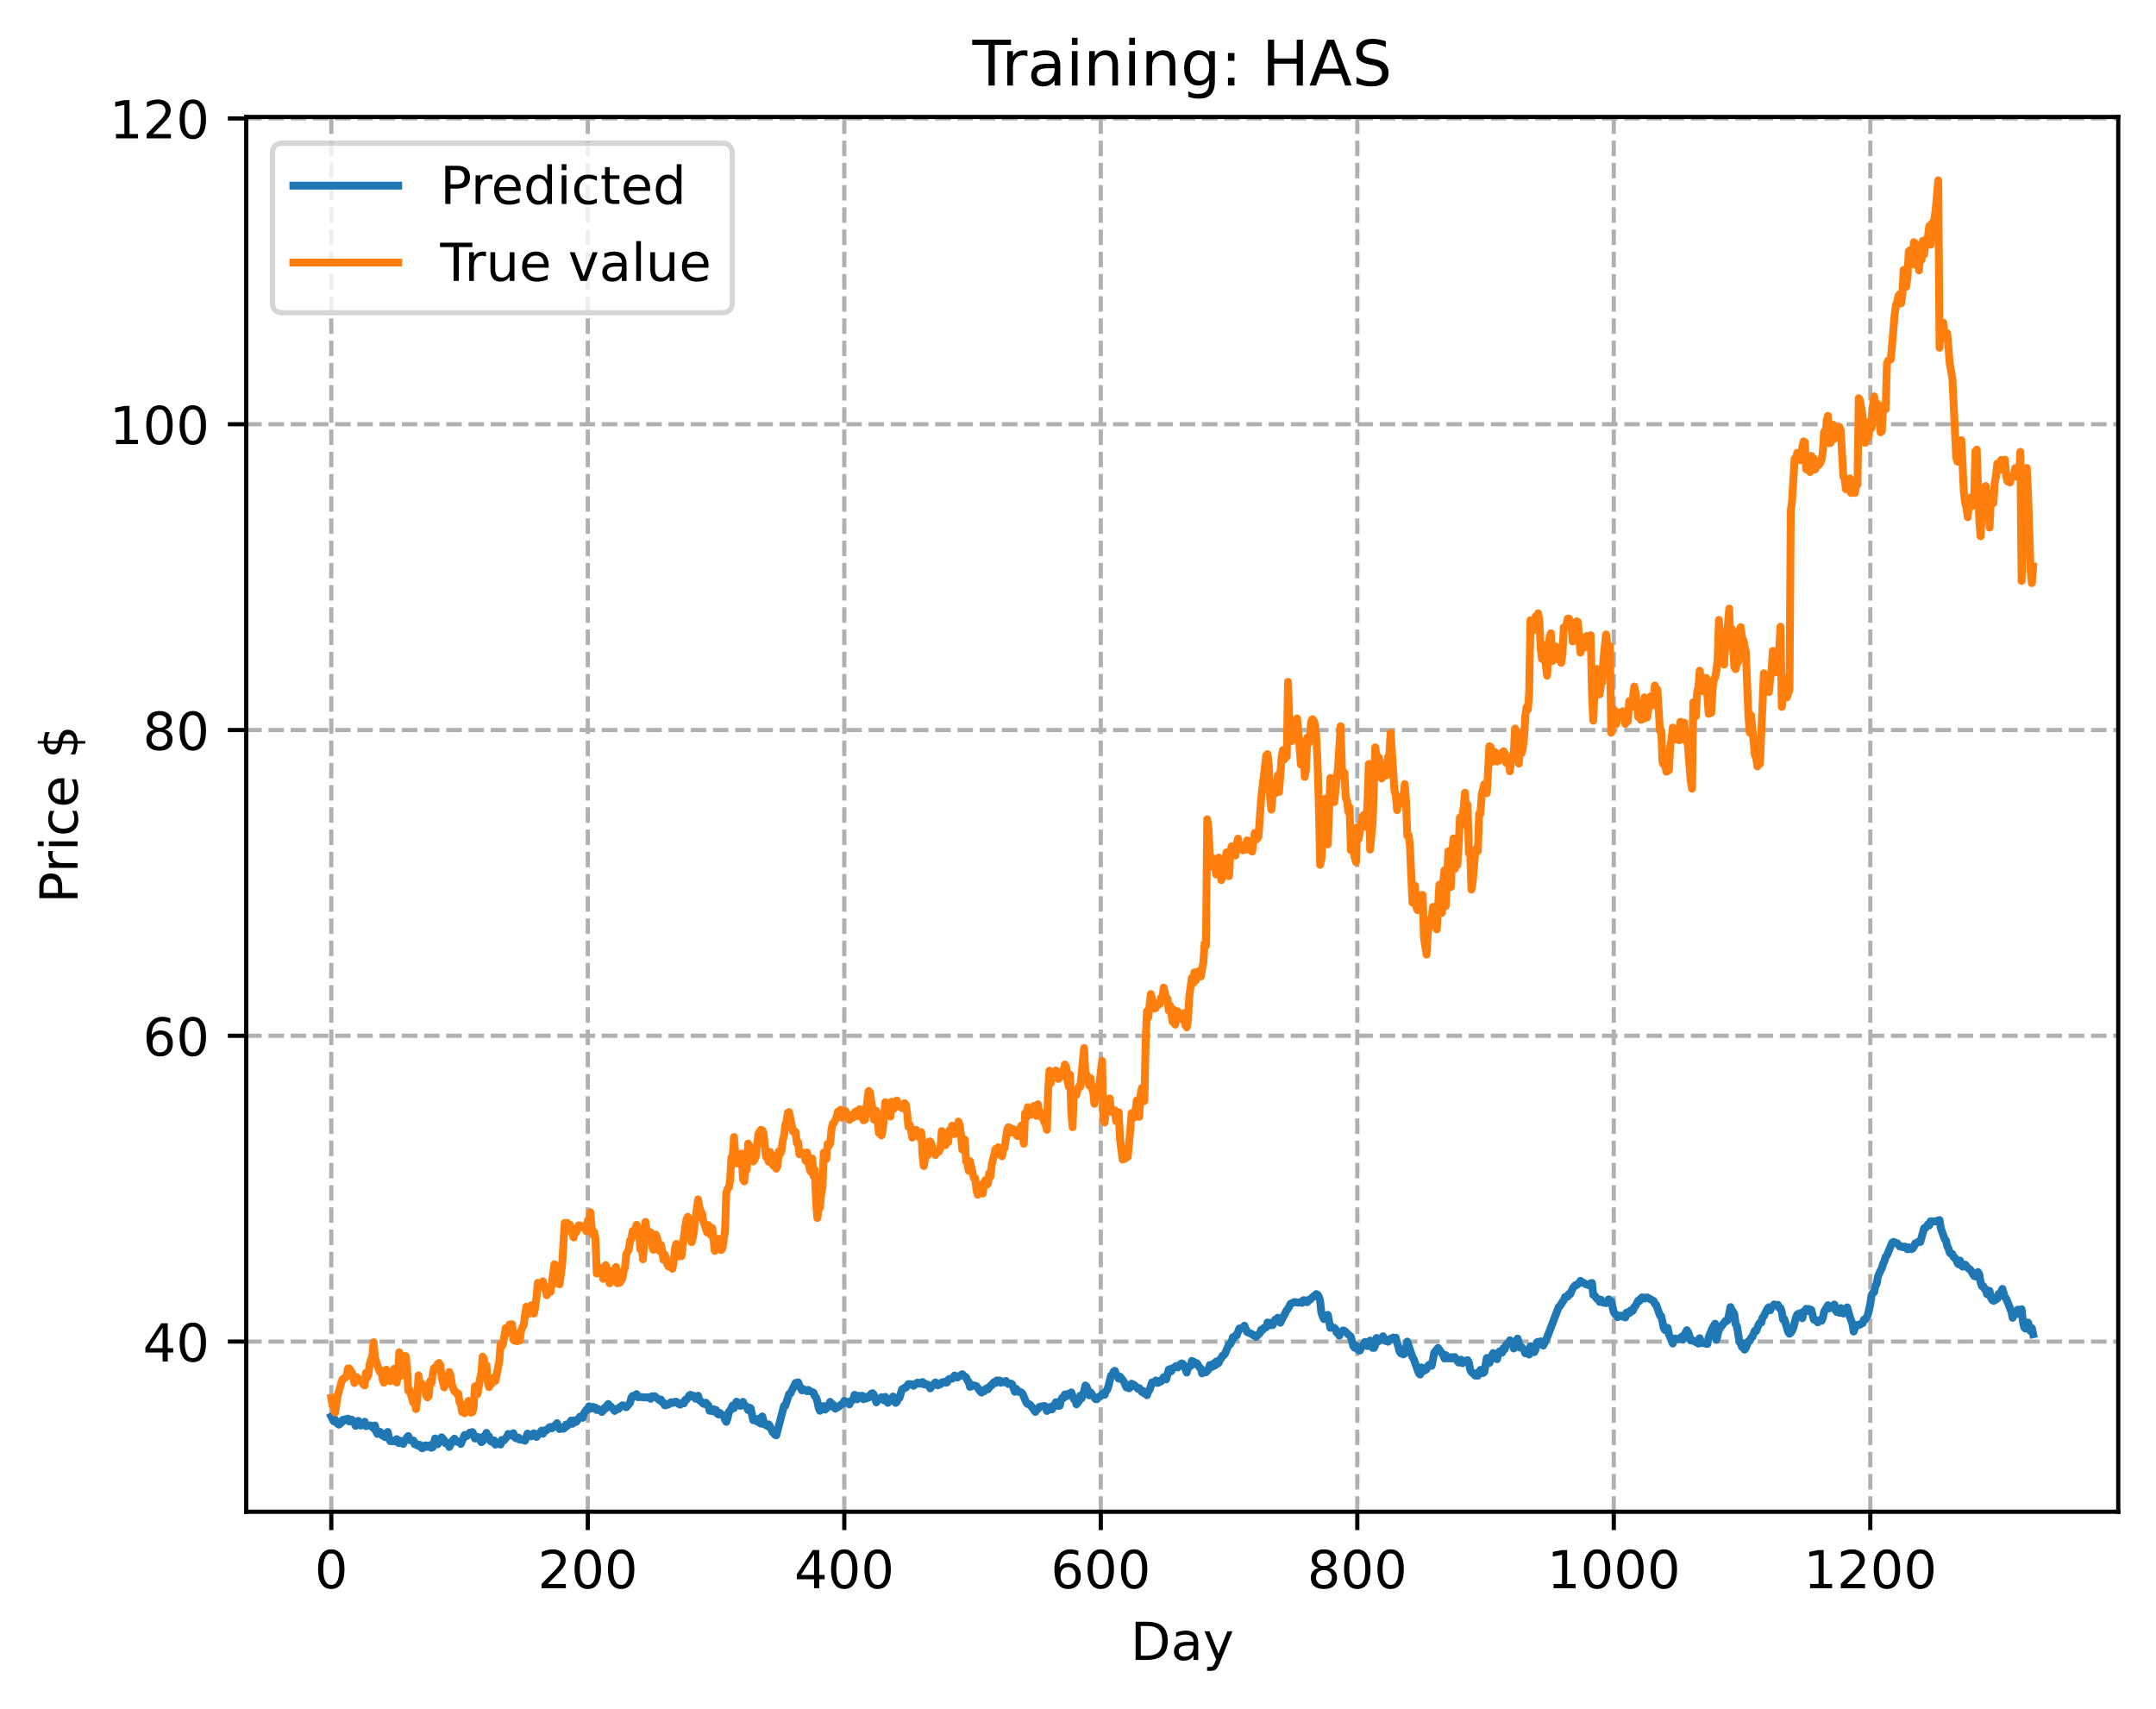 <?xml version="1.0" encoding="utf-8" standalone="no"?>
<!DOCTYPE svg PUBLIC "-//W3C//DTD SVG 1.1//EN"
  "http://www.w3.org/Graphics/SVG/1.1/DTD/svg11.dtd">
<!-- Created with matplotlib (https://matplotlib.org/) -->
<svg height="325.986pt" version="1.1" viewBox="0 0 411.286 325.986" width="411.286pt" xmlns="http://www.w3.org/2000/svg" xmlns:xlink="http://www.w3.org/1999/xlink">
 <defs>
  <style type="text/css">
*{stroke-linecap:butt;stroke-linejoin:round;}
  </style>
 </defs>
 <g id="figure_1">
  <g id="patch_1">
   <path d="M 0 325.986 
L 411.286 325.986 
L 411.286 0 
L 0 0 
z
" style="fill:#ffffff;"/>
  </g>
  <g id="axes_1">
   <g id="patch_2">
    <path d="M 46.966 288.43 
L 404.086 288.43 
L 404.086 22.318 
L 46.966 22.318 
z
" style="fill:#ffffff;"/>
   </g>
   <g id="matplotlib.axis_1">
    <g id="xtick_1">
     <g id="line2d_1">
      <path clip-path="url(#pd7991773ba)" d="M 63.198 288.43 
L 63.198 22.318 
" style="fill:none;stroke:#b0b0b0;stroke-dasharray:2.96,1.28;stroke-dashoffset:0;stroke-width:0.8;"/>
     </g>
     <g id="line2d_2">
      <defs>
       <path d="M 0 0 
L 0 3.5 
" id="me9f89e7a41" style="stroke:#000000;stroke-width:0.8;"/>
      </defs>
      <g>
       <use style="stroke:#000000;stroke-width:0.8;" x="63.198" xlink:href="#me9f89e7a41" y="288.43"/>
      </g>
     </g>
     <g id="text_1">
      <!-- 0 -->
      <defs>
       <path d="M 31.781 66.406 
Q 24.172 66.406 20.328 58.906 
Q 16.5 51.422 16.5 36.375 
Q 16.5 21.391 20.328 13.891 
Q 24.172 6.391 31.781 6.391 
Q 39.453 6.391 43.281 13.891 
Q 47.125 21.391 47.125 36.375 
Q 47.125 51.422 43.281 58.906 
Q 39.453 66.406 31.781 66.406 
z
M 31.781 74.219 
Q 44.047 74.219 50.516 64.516 
Q 56.984 54.828 56.984 36.375 
Q 56.984 17.969 50.516 8.266 
Q 44.047 -1.422 31.781 -1.422 
Q 19.531 -1.422 13.062 8.266 
Q 6.594 17.969 6.594 36.375 
Q 6.594 54.828 13.062 64.516 
Q 19.531 74.219 31.781 74.219 
z
" id="DejaVuSans-48"/>
      </defs>
      <g transform="translate(60.017 303.029)scale(0.1 -0.1)">
       <use xlink:href="#DejaVuSans-48"/>
      </g>
     </g>
    </g>
    <g id="xtick_2">
     <g id="line2d_3">
      <path clip-path="url(#pd7991773ba)" d="M 112.129 288.43 
L 112.129 22.318 
" style="fill:none;stroke:#b0b0b0;stroke-dasharray:2.96,1.28;stroke-dashoffset:0;stroke-width:0.8;"/>
     </g>
     <g id="line2d_4">
      <g>
       <use style="stroke:#000000;stroke-width:0.8;" x="112.129" xlink:href="#me9f89e7a41" y="288.43"/>
      </g>
     </g>
     <g id="text_2">
      <!-- 200 -->
      <defs>
       <path d="M 19.188 8.297 
L 53.609 8.297 
L 53.609 0 
L 7.328 0 
L 7.328 8.297 
Q 12.938 14.109 22.625 23.891 
Q 32.328 33.688 34.812 36.531 
Q 39.547 41.844 41.422 45.531 
Q 43.312 49.219 43.312 52.781 
Q 43.312 58.594 39.234 62.25 
Q 35.156 65.922 28.609 65.922 
Q 23.969 65.922 18.812 64.312 
Q 13.672 62.703 7.812 59.422 
L 7.812 69.391 
Q 13.766 71.781 18.938 73 
Q 24.125 74.219 28.422 74.219 
Q 39.75 74.219 46.484 68.547 
Q 53.219 62.891 53.219 53.422 
Q 53.219 48.922 51.531 44.891 
Q 49.859 40.875 45.406 35.406 
Q 44.188 33.984 37.641 27.219 
Q 31.109 20.453 19.188 8.297 
z
" id="DejaVuSans-50"/>
      </defs>
      <g transform="translate(102.585 303.029)scale(0.1 -0.1)">
       <use xlink:href="#DejaVuSans-50"/>
       <use x="63.623" xlink:href="#DejaVuSans-48"/>
       <use x="127.246" xlink:href="#DejaVuSans-48"/>
      </g>
     </g>
    </g>
    <g id="xtick_3">
     <g id="line2d_5">
      <path clip-path="url(#pd7991773ba)" d="M 161.06 288.43 
L 161.06 22.318 
" style="fill:none;stroke:#b0b0b0;stroke-dasharray:2.96,1.28;stroke-dashoffset:0;stroke-width:0.8;"/>
     </g>
     <g id="line2d_6">
      <g>
       <use style="stroke:#000000;stroke-width:0.8;" x="161.06" xlink:href="#me9f89e7a41" y="288.43"/>
      </g>
     </g>
     <g id="text_3">
      <!-- 400 -->
      <defs>
       <path d="M 37.797 64.312 
L 12.891 25.391 
L 37.797 25.391 
z
M 35.203 72.906 
L 47.609 72.906 
L 47.609 25.391 
L 58.016 25.391 
L 58.016 17.188 
L 47.609 17.188 
L 47.609 0 
L 37.797 0 
L 37.797 17.188 
L 4.891 17.188 
L 4.891 26.703 
z
" id="DejaVuSans-52"/>
      </defs>
      <g transform="translate(151.516 303.029)scale(0.1 -0.1)">
       <use xlink:href="#DejaVuSans-52"/>
       <use x="63.623" xlink:href="#DejaVuSans-48"/>
       <use x="127.246" xlink:href="#DejaVuSans-48"/>
      </g>
     </g>
    </g>
    <g id="xtick_4">
     <g id="line2d_7">
      <path clip-path="url(#pd7991773ba)" d="M 209.99 288.43 
L 209.99 22.318 
" style="fill:none;stroke:#b0b0b0;stroke-dasharray:2.96,1.28;stroke-dashoffset:0;stroke-width:0.8;"/>
     </g>
     <g id="line2d_8">
      <g>
       <use style="stroke:#000000;stroke-width:0.8;" x="209.99" xlink:href="#me9f89e7a41" y="288.43"/>
      </g>
     </g>
     <g id="text_4">
      <!-- 600 -->
      <defs>
       <path d="M 33.016 40.375 
Q 26.375 40.375 22.484 35.828 
Q 18.609 31.297 18.609 23.391 
Q 18.609 15.531 22.484 10.953 
Q 26.375 6.391 33.016 6.391 
Q 39.656 6.391 43.531 10.953 
Q 47.406 15.531 47.406 23.391 
Q 47.406 31.297 43.531 35.828 
Q 39.656 40.375 33.016 40.375 
z
M 52.594 71.297 
L 52.594 62.312 
Q 48.875 64.062 45.094 64.984 
Q 41.312 65.922 37.594 65.922 
Q 27.828 65.922 22.672 59.328 
Q 17.531 52.734 16.797 39.406 
Q 19.672 43.656 24.016 45.922 
Q 28.375 48.188 33.594 48.188 
Q 44.578 48.188 50.953 41.516 
Q 57.328 34.859 57.328 23.391 
Q 57.328 12.156 50.688 5.359 
Q 44.047 -1.422 33.016 -1.422 
Q 20.359 -1.422 13.672 8.266 
Q 6.984 17.969 6.984 36.375 
Q 6.984 53.656 15.188 63.938 
Q 23.391 74.219 37.203 74.219 
Q 40.922 74.219 44.703 73.484 
Q 48.484 72.75 52.594 71.297 
z
" id="DejaVuSans-54"/>
      </defs>
      <g transform="translate(200.446 303.029)scale(0.1 -0.1)">
       <use xlink:href="#DejaVuSans-54"/>
       <use x="63.623" xlink:href="#DejaVuSans-48"/>
       <use x="127.246" xlink:href="#DejaVuSans-48"/>
      </g>
     </g>
    </g>
    <g id="xtick_5">
     <g id="line2d_9">
      <path clip-path="url(#pd7991773ba)" d="M 258.921 288.43 
L 258.921 22.318 
" style="fill:none;stroke:#b0b0b0;stroke-dasharray:2.96,1.28;stroke-dashoffset:0;stroke-width:0.8;"/>
     </g>
     <g id="line2d_10">
      <g>
       <use style="stroke:#000000;stroke-width:0.8;" x="258.921" xlink:href="#me9f89e7a41" y="288.43"/>
      </g>
     </g>
     <g id="text_5">
      <!-- 800 -->
      <defs>
       <path d="M 31.781 34.625 
Q 24.75 34.625 20.719 30.859 
Q 16.703 27.094 16.703 20.516 
Q 16.703 13.922 20.719 10.156 
Q 24.75 6.391 31.781 6.391 
Q 38.812 6.391 42.859 10.172 
Q 46.922 13.969 46.922 20.516 
Q 46.922 27.094 42.891 30.859 
Q 38.875 34.625 31.781 34.625 
z
M 21.922 38.812 
Q 15.578 40.375 12.031 44.719 
Q 8.5 49.078 8.5 55.328 
Q 8.5 64.062 14.719 69.141 
Q 20.953 74.219 31.781 74.219 
Q 42.672 74.219 48.875 69.141 
Q 55.078 64.062 55.078 55.328 
Q 55.078 49.078 51.531 44.719 
Q 48 40.375 41.703 38.812 
Q 48.828 37.156 52.797 32.312 
Q 56.781 27.484 56.781 20.516 
Q 56.781 9.906 50.312 4.234 
Q 43.844 -1.422 31.781 -1.422 
Q 19.734 -1.422 13.25 4.234 
Q 6.781 9.906 6.781 20.516 
Q 6.781 27.484 10.781 32.312 
Q 14.797 37.156 21.922 38.812 
z
M 18.312 54.391 
Q 18.312 48.734 21.844 45.562 
Q 25.391 42.391 31.781 42.391 
Q 38.141 42.391 41.719 45.562 
Q 45.312 48.734 45.312 54.391 
Q 45.312 60.062 41.719 63.234 
Q 38.141 66.406 31.781 66.406 
Q 25.391 66.406 21.844 63.234 
Q 18.312 60.062 18.312 54.391 
z
" id="DejaVuSans-56"/>
      </defs>
      <g transform="translate(249.377 303.029)scale(0.1 -0.1)">
       <use xlink:href="#DejaVuSans-56"/>
       <use x="63.623" xlink:href="#DejaVuSans-48"/>
       <use x="127.246" xlink:href="#DejaVuSans-48"/>
      </g>
     </g>
    </g>
    <g id="xtick_6">
     <g id="line2d_11">
      <path clip-path="url(#pd7991773ba)" d="M 307.851 288.43 
L 307.851 22.318 
" style="fill:none;stroke:#b0b0b0;stroke-dasharray:2.96,1.28;stroke-dashoffset:0;stroke-width:0.8;"/>
     </g>
     <g id="line2d_12">
      <g>
       <use style="stroke:#000000;stroke-width:0.8;" x="307.851" xlink:href="#me9f89e7a41" y="288.43"/>
      </g>
     </g>
     <g id="text_6">
      <!-- 1000 -->
      <defs>
       <path d="M 12.406 8.297 
L 28.516 8.297 
L 28.516 63.922 
L 10.984 60.406 
L 10.984 69.391 
L 28.422 72.906 
L 38.281 72.906 
L 38.281 8.297 
L 54.391 8.297 
L 54.391 0 
L 12.406 0 
z
" id="DejaVuSans-49"/>
      </defs>
      <g transform="translate(295.126 303.029)scale(0.1 -0.1)">
       <use xlink:href="#DejaVuSans-49"/>
       <use x="63.623" xlink:href="#DejaVuSans-48"/>
       <use x="127.246" xlink:href="#DejaVuSans-48"/>
       <use x="190.869" xlink:href="#DejaVuSans-48"/>
      </g>
     </g>
    </g>
    <g id="xtick_7">
     <g id="line2d_13">
      <path clip-path="url(#pd7991773ba)" d="M 356.782 288.43 
L 356.782 22.318 
" style="fill:none;stroke:#b0b0b0;stroke-dasharray:2.96,1.28;stroke-dashoffset:0;stroke-width:0.8;"/>
     </g>
     <g id="line2d_14">
      <g>
       <use style="stroke:#000000;stroke-width:0.8;" x="356.782" xlink:href="#me9f89e7a41" y="288.43"/>
      </g>
     </g>
     <g id="text_7">
      <!-- 1200 -->
      <g transform="translate(344.057 303.029)scale(0.1 -0.1)">
       <use xlink:href="#DejaVuSans-49"/>
       <use x="63.623" xlink:href="#DejaVuSans-50"/>
       <use x="127.246" xlink:href="#DejaVuSans-48"/>
       <use x="190.869" xlink:href="#DejaVuSans-48"/>
      </g>
     </g>
    </g>
    <g id="text_8">
     <!-- Day -->
     <defs>
      <path d="M 19.672 64.797 
L 19.672 8.109 
L 31.594 8.109 
Q 46.688 8.109 53.688 14.938 
Q 60.688 21.781 60.688 36.531 
Q 60.688 51.172 53.688 57.984 
Q 46.688 64.797 31.594 64.797 
z
M 9.812 72.906 
L 30.078 72.906 
Q 51.266 72.906 61.172 64.094 
Q 71.094 55.281 71.094 36.531 
Q 71.094 17.672 61.125 8.828 
Q 51.172 0 30.078 0 
L 9.812 0 
z
" id="DejaVuSans-68"/>
      <path d="M 34.281 27.484 
Q 23.391 27.484 19.188 25 
Q 14.984 22.516 14.984 16.5 
Q 14.984 11.719 18.141 8.906 
Q 21.297 6.109 26.703 6.109 
Q 34.188 6.109 38.703 11.406 
Q 43.219 16.703 43.219 25.484 
L 43.219 27.484 
z
M 52.203 31.203 
L 52.203 0 
L 43.219 0 
L 43.219 8.297 
Q 40.141 3.328 35.547 0.953 
Q 30.953 -1.422 24.312 -1.422 
Q 15.922 -1.422 10.953 3.297 
Q 6 8.016 6 15.922 
Q 6 25.141 12.172 29.828 
Q 18.359 34.516 30.609 34.516 
L 43.219 34.516 
L 43.219 35.406 
Q 43.219 41.609 39.141 45 
Q 35.062 48.391 27.688 48.391 
Q 23 48.391 18.547 47.266 
Q 14.109 46.141 10.016 43.891 
L 10.016 52.203 
Q 14.938 54.109 19.578 55.047 
Q 24.219 56 28.609 56 
Q 40.484 56 46.344 49.844 
Q 52.203 43.703 52.203 31.203 
z
" id="DejaVuSans-97"/>
      <path d="M 32.172 -5.078 
Q 28.375 -14.844 24.75 -17.812 
Q 21.141 -20.797 15.094 -20.797 
L 7.906 -20.797 
L 7.906 -13.281 
L 13.188 -13.281 
Q 16.891 -13.281 18.938 -11.516 
Q 21 -9.766 23.484 -3.219 
L 25.094 0.875 
L 2.984 54.688 
L 12.5 54.688 
L 29.594 11.922 
L 46.688 54.688 
L 56.203 54.688 
z
" id="DejaVuSans-121"/>
     </defs>
     <g transform="translate(215.652 316.707)scale(0.1 -0.1)">
      <use xlink:href="#DejaVuSans-68"/>
      <use x="77.002" xlink:href="#DejaVuSans-97"/>
      <use x="138.281" xlink:href="#DejaVuSans-121"/>
     </g>
    </g>
   </g>
   <g id="matplotlib.axis_2">
    <g id="ytick_1">
     <g id="line2d_15">
      <path clip-path="url(#pd7991773ba)" d="M 46.966 255.962 
L 404.086 255.962 
" style="fill:none;stroke:#b0b0b0;stroke-dasharray:2.96,1.28;stroke-dashoffset:0;stroke-width:0.8;"/>
     </g>
     <g id="line2d_16">
      <defs>
       <path d="M 0 0 
L -3.5 0 
" id="mca9fbcef79" style="stroke:#000000;stroke-width:0.8;"/>
      </defs>
      <g>
       <use style="stroke:#000000;stroke-width:0.8;" x="46.966" xlink:href="#mca9fbcef79" y="255.962"/>
      </g>
     </g>
     <g id="text_9">
      <!-- 40 -->
      <g transform="translate(27.241 259.761)scale(0.1 -0.1)">
       <use xlink:href="#DejaVuSans-52"/>
       <use x="63.623" xlink:href="#DejaVuSans-48"/>
      </g>
     </g>
    </g>
    <g id="ytick_2">
     <g id="line2d_17">
      <path clip-path="url(#pd7991773ba)" d="M 46.966 197.622 
L 404.086 197.622 
" style="fill:none;stroke:#b0b0b0;stroke-dasharray:2.96,1.28;stroke-dashoffset:0;stroke-width:0.8;"/>
     </g>
     <g id="line2d_18">
      <g>
       <use style="stroke:#000000;stroke-width:0.8;" x="46.966" xlink:href="#mca9fbcef79" y="197.622"/>
      </g>
     </g>
     <g id="text_10">
      <!-- 60 -->
      <g transform="translate(27.241 201.421)scale(0.1 -0.1)">
       <use xlink:href="#DejaVuSans-54"/>
       <use x="63.623" xlink:href="#DejaVuSans-48"/>
      </g>
     </g>
    </g>
    <g id="ytick_3">
     <g id="line2d_19">
      <path clip-path="url(#pd7991773ba)" d="M 46.966 139.281 
L 404.086 139.281 
" style="fill:none;stroke:#b0b0b0;stroke-dasharray:2.96,1.28;stroke-dashoffset:0;stroke-width:0.8;"/>
     </g>
     <g id="line2d_20">
      <g>
       <use style="stroke:#000000;stroke-width:0.8;" x="46.966" xlink:href="#mca9fbcef79" y="139.281"/>
      </g>
     </g>
     <g id="text_11">
      <!-- 80 -->
      <g transform="translate(27.241 143.08)scale(0.1 -0.1)">
       <use xlink:href="#DejaVuSans-56"/>
       <use x="63.623" xlink:href="#DejaVuSans-48"/>
      </g>
     </g>
    </g>
    <g id="ytick_4">
     <g id="line2d_21">
      <path clip-path="url(#pd7991773ba)" d="M 46.966 80.941 
L 404.086 80.941 
" style="fill:none;stroke:#b0b0b0;stroke-dasharray:2.96,1.28;stroke-dashoffset:0;stroke-width:0.8;"/>
     </g>
     <g id="line2d_22">
      <g>
       <use style="stroke:#000000;stroke-width:0.8;" x="46.966" xlink:href="#mca9fbcef79" y="80.941"/>
      </g>
     </g>
     <g id="text_12">
      <!-- 100 -->
      <g transform="translate(20.878 84.74)scale(0.1 -0.1)">
       <use xlink:href="#DejaVuSans-49"/>
       <use x="63.623" xlink:href="#DejaVuSans-48"/>
       <use x="127.246" xlink:href="#DejaVuSans-48"/>
      </g>
     </g>
    </g>
    <g id="ytick_5">
     <g id="line2d_23">
      <path clip-path="url(#pd7991773ba)" d="M 46.966 22.6 
L 404.086 22.6 
" style="fill:none;stroke:#b0b0b0;stroke-dasharray:2.96,1.28;stroke-dashoffset:0;stroke-width:0.8;"/>
     </g>
     <g id="line2d_24">
      <g>
       <use style="stroke:#000000;stroke-width:0.8;" x="46.966" xlink:href="#mca9fbcef79" y="22.6"/>
      </g>
     </g>
     <g id="text_13">
      <!-- 120 -->
      <g transform="translate(20.878 26.399)scale(0.1 -0.1)">
       <use xlink:href="#DejaVuSans-49"/>
       <use x="63.623" xlink:href="#DejaVuSans-50"/>
       <use x="127.246" xlink:href="#DejaVuSans-48"/>
      </g>
     </g>
    </g>
    <g id="text_14">
     <!-- Price $ -->
     <defs>
      <path d="M 19.672 64.797 
L 19.672 37.406 
L 32.078 37.406 
Q 38.969 37.406 42.719 40.969 
Q 46.484 44.531 46.484 51.125 
Q 46.484 57.672 42.719 61.234 
Q 38.969 64.797 32.078 64.797 
z
M 9.812 72.906 
L 32.078 72.906 
Q 44.344 72.906 50.609 67.359 
Q 56.891 61.812 56.891 51.125 
Q 56.891 40.328 50.609 34.812 
Q 44.344 29.297 32.078 29.297 
L 19.672 29.297 
L 19.672 0 
L 9.812 0 
z
" id="DejaVuSans-80"/>
      <path d="M 41.109 46.297 
Q 39.594 47.172 37.812 47.578 
Q 36.031 48 33.891 48 
Q 26.266 48 22.188 43.047 
Q 18.109 38.094 18.109 28.812 
L 18.109 0 
L 9.078 0 
L 9.078 54.688 
L 18.109 54.688 
L 18.109 46.188 
Q 20.953 51.172 25.484 53.578 
Q 30.031 56 36.531 56 
Q 37.453 56 38.578 55.875 
Q 39.703 55.766 41.062 55.516 
z
" id="DejaVuSans-114"/>
      <path d="M 9.422 54.688 
L 18.406 54.688 
L 18.406 0 
L 9.422 0 
z
M 9.422 75.984 
L 18.406 75.984 
L 18.406 64.594 
L 9.422 64.594 
z
" id="DejaVuSans-105"/>
      <path d="M 48.781 52.594 
L 48.781 44.188 
Q 44.969 46.297 41.141 47.344 
Q 37.312 48.391 33.406 48.391 
Q 24.656 48.391 19.812 42.844 
Q 14.984 37.312 14.984 27.297 
Q 14.984 17.281 19.812 11.734 
Q 24.656 6.203 33.406 6.203 
Q 37.312 6.203 41.141 7.25 
Q 44.969 8.297 48.781 10.406 
L 48.781 2.094 
Q 45.016 0.344 40.984 -0.531 
Q 36.969 -1.422 32.422 -1.422 
Q 20.062 -1.422 12.781 6.344 
Q 5.516 14.109 5.516 27.297 
Q 5.516 40.672 12.859 48.328 
Q 20.219 56 33.016 56 
Q 37.156 56 41.109 55.141 
Q 45.062 54.297 48.781 52.594 
z
" id="DejaVuSans-99"/>
      <path d="M 56.203 29.594 
L 56.203 25.203 
L 14.891 25.203 
Q 15.484 15.922 20.484 11.062 
Q 25.484 6.203 34.422 6.203 
Q 39.594 6.203 44.453 7.469 
Q 49.312 8.734 54.109 11.281 
L 54.109 2.781 
Q 49.266 0.734 44.188 -0.344 
Q 39.109 -1.422 33.891 -1.422 
Q 20.797 -1.422 13.156 6.188 
Q 5.516 13.812 5.516 26.812 
Q 5.516 40.234 12.766 48.109 
Q 20.016 56 32.328 56 
Q 43.359 56 49.781 48.891 
Q 56.203 41.797 56.203 29.594 
z
M 47.219 32.234 
Q 47.125 39.594 43.094 43.984 
Q 39.062 48.391 32.422 48.391 
Q 24.906 48.391 20.391 44.141 
Q 15.875 39.891 15.188 32.172 
z
" id="DejaVuSans-101"/>
      <path id="DejaVuSans-32"/>
      <path d="M 33.797 -14.703 
L 28.906 -14.703 
L 28.859 0 
Q 23.734 0.094 18.609 1.188 
Q 13.484 2.297 8.297 4.5 
L 8.297 13.281 
Q 13.281 10.156 18.375 8.562 
Q 23.484 6.984 28.906 6.938 
L 28.906 29.203 
Q 18.109 30.953 13.203 35.156 
Q 8.297 39.359 8.297 46.688 
Q 8.297 54.641 13.625 59.219 
Q 18.953 63.812 28.906 64.5 
L 28.906 75.984 
L 33.797 75.984 
L 33.797 64.656 
Q 38.328 64.453 42.578 63.688 
Q 46.828 62.938 50.875 61.625 
L 50.875 53.078 
Q 46.828 55.125 42.547 56.25 
Q 38.281 57.375 33.797 57.562 
L 33.797 36.719 
Q 44.875 35.016 50.094 30.609 
Q 55.328 26.219 55.328 18.609 
Q 55.328 10.359 49.781 5.594 
Q 44.234 0.828 33.797 0.094 
z
M 28.906 37.594 
L 28.906 57.625 
Q 23.25 56.984 20.266 54.391 
Q 17.281 51.812 17.281 47.516 
Q 17.281 43.312 20.031 40.969 
Q 22.797 38.625 28.906 37.594 
z
M 33.797 28.219 
L 33.797 7.078 
Q 39.984 7.906 43.141 10.594 
Q 46.297 13.281 46.297 17.672 
Q 46.297 21.969 43.281 24.5 
Q 40.281 27.047 33.797 28.219 
z
" id="DejaVuSans-36"/>
     </defs>
     <g transform="translate(14.798 172.342)rotate(-90)scale(0.1 -0.1)">
      <use xlink:href="#DejaVuSans-80"/>
      <use x="58.553" xlink:href="#DejaVuSans-114"/>
      <use x="99.666" xlink:href="#DejaVuSans-105"/>
      <use x="127.449" xlink:href="#DejaVuSans-99"/>
      <use x="182.43" xlink:href="#DejaVuSans-101"/>
      <use x="243.953" xlink:href="#DejaVuSans-32"/>
      <use x="275.74" xlink:href="#DejaVuSans-36"/>
     </g>
    </g>
   </g>
   <g id="line2d_25">
    <path clip-path="url(#pd7991773ba)" d="M 63.198 270.264 
L 63.688 271.194 
L 63.932 270.852 
L 64.422 271.669 
L 64.666 271.811 
L 65.156 271.405 
L 65.4 270.895 
L 65.645 271.027 
L 65.89 270.799 
L 66.379 270.671 
L 66.623 271.207 
L 66.868 270.857 
L 67.113 270.871 
L 67.602 271.515 
L 67.847 272.052 
L 68.336 271.09 
L 68.581 271.39 
L 68.825 271.985 
L 69.07 271.828 
L 69.559 271.254 
L 69.804 272.094 
L 70.293 271.979 
L 70.783 271.98 
L 71.272 272.535 
L 71.517 271.97 
L 71.761 273.125 
L 72.006 273.587 
L 72.251 273.16 
L 72.495 273.175 
L 72.74 273.409 
L 72.984 273.934 
L 73.229 273.803 
L 73.474 274.201 
L 73.718 273.513 
L 73.963 273.205 
L 74.208 274.39 
L 74.452 274.967 
L 74.697 274.782 
L 74.942 274.993 
L 75.186 274.805 
L 75.431 274.988 
L 75.676 274.57 
L 75.92 275.245 
L 76.165 275.347 
L 76.41 274.891 
L 76.654 274.941 
L 76.899 275.484 
L 77.633 274.271 
L 77.878 273.983 
L 78.122 274.6 
L 78.367 274.823 
L 78.856 274.84 
L 79.101 275.554 
L 79.345 275.415 
L 79.59 275.782 
L 80.079 275.656 
L 80.324 276.178 
L 80.569 276.334 
L 80.813 276.168 
L 81.058 275.792 
L 81.303 275.768 
L 81.547 276.046 
L 82.037 275.734 
L 82.281 276.228 
L 82.526 276.15 
L 83.015 274.45 
L 83.26 274.755 
L 83.505 275.561 
L 84.239 274.224 
L 84.728 274.77 
L 84.972 275.367 
L 85.462 275.323 
L 85.706 276.071 
L 86.44 274.719 
L 86.685 274.48 
L 86.93 274.904 
L 87.174 275.078 
L 87.419 275.022 
L 87.664 275.122 
L 87.908 275.5 
L 88.642 273.788 
L 88.887 274.06 
L 89.132 273.923 
L 89.621 273.338 
L 89.866 273.645 
L 90.11 273.226 
L 90.355 273.678 
L 90.599 274.462 
L 90.844 274.4 
L 91.089 274.164 
L 91.333 274.218 
L 91.823 275.158 
L 92.067 274.995 
L 92.312 274.03 
L 92.557 273.932 
L 92.801 273.388 
L 93.046 273.975 
L 93.291 274.044 
L 93.535 274.906 
L 93.78 275.081 
L 94.269 274.826 
L 94.514 275.627 
L 95.003 275.255 
L 95.248 275.524 
L 95.493 275.603 
L 95.737 274.729 
L 95.982 274.909 
L 96.227 274.731 
L 96.716 274.08 
L 96.96 273.583 
L 97.45 273.877 
L 97.939 273.453 
L 98.184 274.193 
L 98.428 274.414 
L 98.673 274.414 
L 98.918 274.282 
L 99.162 274.685 
L 99.407 274.61 
L 100.141 274.877 
L 100.63 273.52 
L 101.364 274.043 
L 101.609 273.617 
L 101.854 273.464 
L 102.098 273.723 
L 102.343 274.162 
L 103.321 272.953 
L 103.566 273.546 
L 104.055 272.861 
L 104.3 272.87 
L 104.789 272.325 
L 105.034 272.254 
L 105.279 272.508 
L 105.768 271.997 
L 106.013 271.895 
L 106.257 271.527 
L 106.747 272.666 
L 106.991 272.58 
L 107.236 272.359 
L 107.481 272.599 
L 107.725 272.438 
L 107.97 271.802 
L 108.215 272.046 
L 108.459 271.828 
L 108.948 271.035 
L 109.193 271.659 
L 109.438 271.005 
L 109.927 271.282 
L 110.661 270.266 
L 111.15 270.51 
L 111.395 269.684 
L 111.884 268.93 
L 112.129 268.99 
L 112.374 268.303 
L 112.863 268.739 
L 113.108 268.419 
L 113.352 268.575 
L 113.597 268.565 
L 113.842 269.022 
L 114.086 268.832 
L 114.331 269.061 
L 114.575 269.077 
L 114.82 269.398 
L 115.065 269.159 
L 115.309 268.598 
L 115.554 268.729 
L 115.799 268.157 
L 116.043 267.879 
L 116.288 268.213 
L 116.533 268.345 
L 117.267 269.196 
L 117.756 268.776 
L 118.001 268.829 
L 118.245 268.458 
L 118.49 268.35 
L 118.735 268.119 
L 119.469 268.494 
L 120.203 267.621 
L 120.447 266.665 
L 120.692 266.333 
L 121.181 266.252 
L 121.426 265.99 
L 121.67 266.58 
L 122.16 266.534 
L 122.894 266.618 
L 123.628 266.588 
L 124.117 266.891 
L 124.362 266.399 
L 124.606 266.475 
L 124.851 266.366 
L 125.83 267.168 
L 126.074 267.014 
L 126.319 267.534 
L 126.563 267.619 
L 126.808 268.115 
L 127.053 268.123 
L 127.297 267.86 
L 127.542 267.951 
L 128.031 267.527 
L 128.276 267.658 
L 128.521 267.635 
L 128.765 267.459 
L 129.01 267.431 
L 129.499 267.876 
L 129.744 268.004 
L 130.233 267.577 
L 130.478 267.751 
L 130.723 267.064 
L 130.967 267.02 
L 131.212 266.739 
L 131.457 266.264 
L 131.701 266.101 
L 131.946 266.446 
L 132.191 266.281 
L 132.435 266.358 
L 132.68 266.869 
L 132.924 266.703 
L 133.169 266.29 
L 133.414 267.137 
L 133.903 267.554 
L 134.148 267.807 
L 134.392 267.885 
L 134.637 267.619 
L 135.126 268.117 
L 135.371 269.169 
L 135.616 269.123 
L 135.86 269.239 
L 136.105 268.863 
L 136.35 269.341 
L 136.594 269.014 
L 136.839 269.721 
L 137.084 269.884 
L 137.328 269.573 
L 137.573 269.903 
L 138.062 270.045 
L 138.307 270.882 
L 138.551 271.278 
L 138.796 270.591 
L 139.041 269.365 
L 139.285 269.172 
L 139.775 268.135 
L 140.019 268.674 
L 140.509 267.423 
L 140.753 267.992 
L 140.998 267.82 
L 141.243 268.233 
L 141.732 267.461 
L 141.977 268.091 
L 142.221 268.221 
L 142.466 268.505 
L 142.711 269.033 
L 142.955 268.557 
L 143.2 268.702 
L 143.689 270.971 
L 143.934 270.832 
L 144.423 271.223 
L 144.668 270.667 
L 144.912 271.454 
L 145.157 271.629 
L 145.402 270.247 
L 145.891 271.819 
L 146.136 271.831 
L 146.38 272.081 
L 146.625 271.762 
L 146.87 272.088 
L 147.359 273.238 
L 147.604 273.184 
L 147.848 273.765 
L 148.093 273.857 
L 149.561 268.222 
L 149.806 268.217 
L 150.539 265.964 
L 150.784 265.871 
L 151.763 263.871 
L 152.252 263.739 
L 152.741 264.862 
L 152.986 265.278 
L 153.231 265.023 
L 153.965 265.43 
L 154.209 265.183 
L 154.454 265.403 
L 154.943 265.602 
L 155.188 265.711 
L 155.433 266.373 
L 155.677 266.625 
L 155.922 267.354 
L 156.166 268.592 
L 156.411 269.172 
L 156.656 268.785 
L 156.9 268.757 
L 157.145 268.272 
L 157.39 268.953 
L 157.879 268.529 
L 158.368 267.464 
L 158.613 267.866 
L 158.858 267.91 
L 159.102 268.538 
L 159.347 268.77 
L 159.592 268.347 
L 159.836 268.499 
L 160.57 267.889 
L 160.815 267.873 
L 161.06 267.274 
L 161.304 267.57 
L 161.549 267.445 
L 161.794 267.57 
L 162.038 267.954 
L 162.283 267.314 
L 162.772 267.047 
L 163.017 266.127 
L 163.261 266.246 
L 163.506 266.976 
L 163.751 266.304 
L 164.24 266.361 
L 164.485 266.298 
L 164.729 266.965 
L 164.974 266.716 
L 165.219 266.838 
L 165.463 266.454 
L 165.708 266.661 
L 166.197 265.914 
L 166.442 265.808 
L 166.687 266.078 
L 167.176 267.564 
L 167.421 266.844 
L 167.665 267.062 
L 168.154 266.572 
L 168.399 266.772 
L 168.644 267.195 
L 168.888 266.514 
L 169.133 267.297 
L 169.378 267.653 
L 169.622 266.925 
L 169.867 267.272 
L 170.112 266.976 
L 170.356 266.447 
L 170.601 267.307 
L 170.846 267.668 
L 171.09 267.47 
L 171.335 266.659 
L 171.58 266.721 
L 172.069 265.078 
L 172.314 265.013 
L 172.558 264.772 
L 172.803 264.763 
L 173.292 264.078 
L 173.537 264.075 
L 173.782 264.201 
L 174.026 264.101 
L 174.271 264.398 
L 175.005 263.781 
L 175.249 264.003 
L 175.494 263.823 
L 175.739 263.977 
L 175.983 263.689 
L 176.228 264.137 
L 176.473 263.968 
L 176.717 264.213 
L 176.962 264.176 
L 177.207 264.401 
L 177.451 264.896 
L 178.43 263.749 
L 178.919 264.325 
L 179.164 264.008 
L 179.409 264.117 
L 179.653 263.755 
L 180.142 263.649 
L 180.387 263.822 
L 180.632 263.777 
L 180.876 263.263 
L 181.121 263.079 
L 181.61 263.057 
L 181.855 262.875 
L 182.1 262.443 
L 182.344 262.726 
L 182.589 262.839 
L 183.078 262.518 
L 183.568 262.19 
L 184.057 262.664 
L 184.302 262.789 
L 184.546 263.399 
L 184.791 263.65 
L 185.036 264.61 
L 185.28 264.515 
L 185.525 264.26 
L 186.259 264.456 
L 186.993 265.463 
L 187.237 265.696 
L 187.482 265.233 
L 187.727 265.467 
L 188.216 264.875 
L 188.461 265.084 
L 188.95 264.361 
L 189.195 264.308 
L 189.439 263.87 
L 189.684 263.671 
L 189.929 263.869 
L 190.173 263.368 
L 190.418 263.455 
L 190.663 263.384 
L 190.907 263.815 
L 191.152 263.588 
L 191.641 263.746 
L 191.886 263.477 
L 192.375 264.061 
L 192.864 263.97 
L 193.109 264.149 
L 193.598 265.544 
L 193.843 264.971 
L 194.332 265.565 
L 194.577 265.56 
L 194.822 265.671 
L 195.066 265.917 
L 195.8 267.647 
L 196.045 267.885 
L 196.29 267.897 
L 196.534 268.044 
L 197.513 269.383 
L 197.758 268.925 
L 198.002 268.845 
L 198.247 268.446 
L 199.225 268.239 
L 199.47 268.362 
L 199.715 269.208 
L 199.959 269.001 
L 200.204 268.947 
L 200.449 268.405 
L 200.693 268.906 
L 201.183 268.009 
L 201.427 267.529 
L 201.917 268.247 
L 202.161 268.196 
L 202.406 267.105 
L 202.651 266.67 
L 202.895 266.725 
L 203.14 266.048 
L 203.385 266.435 
L 203.629 265.969 
L 203.874 265.946 
L 204.118 266.187 
L 204.363 265.656 
L 204.852 266.962 
L 205.097 266.986 
L 205.342 267.945 
L 205.831 267.324 
L 206.076 266.285 
L 206.32 266.802 
L 206.81 265.419 
L 207.054 264.339 
L 207.299 264.583 
L 207.788 266.228 
L 208.033 265.626 
L 208.522 266.349 
L 209.012 266.961 
L 209.256 266.963 
L 209.501 266.58 
L 209.99 266.313 
L 210.479 265.802 
L 210.724 266.135 
L 210.969 265.47 
L 211.213 265.165 
L 211.458 264.432 
L 211.947 262.444 
L 212.192 262.497 
L 212.437 261.689 
L 212.681 261.542 
L 212.926 262.199 
L 213.171 262.527 
L 213.415 263.046 
L 213.66 262.658 
L 214.149 263.284 
L 214.394 263.617 
L 214.883 264.711 
L 215.128 264.573 
L 215.373 264.886 
L 215.617 264.711 
L 215.862 264.002 
L 216.106 264.187 
L 216.351 264.227 
L 217.085 264.976 
L 217.33 264.834 
L 217.819 265.565 
L 218.064 265.366 
L 218.308 265.884 
L 218.553 265.843 
L 218.798 266.197 
L 219.042 265.481 
L 219.287 265.189 
L 219.776 263.759 
L 220.266 263.655 
L 220.51 263.388 
L 220.755 263.849 
L 221 263.807 
L 221.244 263.462 
L 221.489 263.552 
L 221.734 263.243 
L 221.978 262.753 
L 222.223 262.76 
L 222.467 263.184 
L 222.957 261.311 
L 223.201 261.206 
L 223.446 261.622 
L 223.691 261.087 
L 224.425 260.607 
L 224.669 260.906 
L 224.914 260.49 
L 225.403 260.131 
L 225.648 260.231 
L 225.893 260.555 
L 226.382 261.872 
L 226.627 260.933 
L 227.116 260.621 
L 227.361 259.643 
L 227.85 259.893 
L 228.094 260.28 
L 228.339 260.104 
L 228.828 260.902 
L 229.073 261.102 
L 229.318 262.039 
L 229.562 261.861 
L 229.807 261.539 
L 230.052 261.819 
L 230.541 261.325 
L 230.786 260.426 
L 231.03 260.815 
L 231.275 260.766 
L 231.52 260.16 
L 231.764 260.529 
L 232.009 259.769 
L 232.254 260.193 
L 232.498 260.007 
L 232.743 259.339 
L 232.988 259.128 
L 233.232 258.65 
L 233.477 258.542 
L 233.722 258.177 
L 234.455 256.5 
L 234.7 256.449 
L 234.945 255.976 
L 235.189 255.131 
L 235.434 255.232 
L 235.679 254.807 
L 235.923 254.801 
L 236.413 253.464 
L 237.147 253.375 
L 237.391 252.939 
L 237.881 254.126 
L 238.859 254.557 
L 239.104 254.775 
L 239.349 254.767 
L 239.593 255.063 
L 240.327 254.37 
L 240.572 253.708 
L 240.816 253.787 
L 241.061 253.39 
L 241.306 253.38 
L 241.55 253.24 
L 241.795 252.328 
L 242.04 252.675 
L 242.284 252.374 
L 242.529 252.838 
L 242.774 252.812 
L 243.263 251.776 
L 243.508 251.81 
L 243.752 251.412 
L 243.997 252.131 
L 244.242 252.375 
L 244.976 250.919 
L 245.465 249.973 
L 245.709 249.692 
L 246.199 248.744 
L 246.688 248.546 
L 246.933 248.424 
L 247.667 248.546 
L 248.156 248.399 
L 248.401 248.587 
L 248.645 248.07 
L 248.89 248.094 
L 249.379 248.455 
L 249.624 248.012 
L 249.869 247.998 
L 250.603 247.298 
L 250.847 247.27 
L 251.092 246.907 
L 251.337 247.032 
L 251.581 247.378 
L 251.826 248.178 
L 252.07 250.496 
L 252.56 251.676 
L 253.294 250.862 
L 253.783 253.351 
L 254.028 253.148 
L 254.272 253.317 
L 254.517 253.336 
L 254.762 253.58 
L 255.006 254.27 
L 255.251 254.316 
L 255.496 254.832 
L 255.74 254.122 
L 255.985 254.036 
L 256.23 253.828 
L 256.474 253.923 
L 257.697 255.049 
L 258.187 256.883 
L 258.431 257.163 
L 258.676 256.766 
L 258.921 256.973 
L 259.165 257.626 
L 259.41 257.686 
L 259.899 256.756 
L 260.144 256.527 
L 260.389 256.028 
L 260.633 256.305 
L 260.878 256.821 
L 261.123 256.686 
L 261.367 255.779 
L 261.612 256.248 
L 261.857 257.17 
L 262.101 257.177 
L 262.346 256.621 
L 262.591 255.272 
L 262.835 255.98 
L 263.569 255.539 
L 263.814 254.952 
L 264.303 255.844 
L 264.548 255.86 
L 264.792 255.99 
L 265.282 255.397 
L 265.526 255.462 
L 265.771 255.196 
L 266.016 255.433 
L 266.26 255.226 
L 266.994 257.86 
L 267.239 258.218 
L 267.484 258.101 
L 267.728 258.41 
L 267.973 258.244 
L 268.462 255.973 
L 268.952 257.457 
L 269.441 258.903 
L 269.685 259.295 
L 270.664 262.022 
L 270.909 262.249 
L 271.153 260.896 
L 271.398 261.697 
L 271.643 261.043 
L 271.887 261.414 
L 272.132 261.254 
L 272.377 260.637 
L 272.621 260.376 
L 272.866 260.334 
L 273.111 260.586 
L 273.6 258.092 
L 274.089 257.451 
L 274.334 257.174 
L 275.313 258.541 
L 275.557 259.2 
L 275.802 258.554 
L 276.046 259.169 
L 276.536 259.166 
L 276.78 258.939 
L 277.025 259.192 
L 277.27 258.942 
L 277.514 258.903 
L 278.004 259.606 
L 278.248 259.966 
L 278.493 259.801 
L 278.738 259.42 
L 278.982 260.088 
L 279.472 259.71 
L 279.961 259.509 
L 280.206 259.937 
L 280.45 261.306 
L 280.695 261.763 
L 281.429 262.462 
L 281.673 261.983 
L 281.918 262.483 
L 282.407 261.365 
L 282.897 261.982 
L 283.141 261.782 
L 283.631 259.082 
L 283.875 260.023 
L 284.12 260.04 
L 284.365 259.49 
L 284.609 258.586 
L 284.854 258.156 
L 285.099 258.909 
L 285.343 258.935 
L 285.588 259.329 
L 285.833 258.334 
L 286.077 257.821 
L 286.567 258.078 
L 286.811 257.209 
L 287.056 257.423 
L 287.301 256.609 
L 287.545 256.341 
L 287.79 256.304 
L 288.034 255.717 
L 288.279 256.387 
L 288.524 255.953 
L 288.768 257.28 
L 289.013 256.884 
L 289.502 255.388 
L 289.992 257.129 
L 290.236 256.998 
L 290.726 257.525 
L 290.97 258.2 
L 291.215 258.173 
L 291.46 258.005 
L 291.704 258.445 
L 291.949 256.841 
L 292.194 257.373 
L 292.438 257.387 
L 292.683 257.993 
L 292.928 257.467 
L 293.172 256.112 
L 293.417 256.018 
L 293.661 256.499 
L 293.906 255.924 
L 294.151 256.572 
L 294.395 256.727 
L 294.885 255.737 
L 295.374 254.543 
L 295.863 253.25 
L 297.331 249.419 
L 297.576 249.184 
L 298.065 248.407 
L 298.31 248.076 
L 298.555 247.456 
L 298.799 247.339 
L 299.044 247.407 
L 299.289 246.873 
L 299.533 246.92 
L 300.022 245.799 
L 300.512 245.216 
L 300.756 245.192 
L 301.246 244.753 
L 301.49 244.381 
L 301.735 244.722 
L 301.98 244.685 
L 302.469 244.996 
L 302.958 245.178 
L 303.448 244.853 
L 303.692 244.774 
L 303.937 247.084 
L 304.182 247.171 
L 304.671 247.832 
L 304.916 247.87 
L 305.16 248.399 
L 305.405 247.976 
L 305.894 248.552 
L 306.139 248.536 
L 306.383 248.634 
L 306.873 247.905 
L 307.117 248.2 
L 307.362 248.283 
L 307.851 250.364 
L 308.096 250.748 
L 308.341 250.829 
L 308.585 251.322 
L 308.83 251.056 
L 309.319 251.022 
L 309.564 251.213 
L 309.809 251.005 
L 310.053 251.37 
L 310.298 250.415 
L 310.543 250.624 
L 310.787 250.55 
L 311.032 250.035 
L 311.277 250.218 
L 311.521 250.008 
L 311.766 249.359 
L 312.01 249.137 
L 312.5 248.15 
L 312.744 248.225 
L 312.989 247.76 
L 313.234 247.542 
L 313.478 247.563 
L 313.723 247.76 
L 314.212 247.536 
L 315.191 248.084 
L 315.436 248.209 
L 315.68 248.742 
L 315.925 248.903 
L 316.659 250.99 
L 316.904 251.11 
L 317.393 253.39 
L 317.637 253.786 
L 317.882 253.316 
L 318.127 253.351 
L 318.371 254.58 
L 319.105 256.343 
L 319.35 255.675 
L 319.595 255.378 
L 319.839 255.494 
L 320.084 255.42 
L 320.329 255.505 
L 320.818 255.016 
L 321.063 255.583 
L 321.307 254.7 
L 321.797 253.793 
L 322.041 254.179 
L 322.531 255.758 
L 322.775 255.672 
L 323.509 256.072 
L 323.754 255.775 
L 323.998 256.356 
L 324.243 255.321 
L 324.488 256.161 
L 324.732 256.257 
L 324.977 256.228 
L 325.466 256.397 
L 325.711 256.418 
L 325.956 255.119 
L 326.69 253.358 
L 327.179 252.558 
L 327.424 255.622 
L 327.913 253.71 
L 329.136 252.041 
L 329.381 252.075 
L 329.625 251.828 
L 330.115 249.382 
L 330.359 249.98 
L 330.604 250.271 
L 330.849 250.752 
L 331.093 252.654 
L 331.338 253.023 
L 331.827 256.016 
L 332.072 256.37 
L 332.317 257.011 
L 332.561 256.326 
L 332.806 257.512 
L 333.051 257.151 
L 333.54 255.902 
L 333.785 255.842 
L 334.029 255.259 
L 334.274 255.084 
L 334.763 253.881 
L 335.008 253.972 
L 335.497 252.694 
L 335.742 252.361 
L 335.986 252.359 
L 336.231 251.386 
L 336.476 251.116 
L 336.965 250.088 
L 337.21 249.619 
L 337.454 249.408 
L 337.699 249.997 
L 337.944 249.473 
L 338.188 249.274 
L 338.433 248.882 
L 338.922 249.084 
L 339.167 248.945 
L 339.412 249.538 
L 339.656 249.56 
L 339.901 250.325 
L 340.146 251.775 
L 340.39 251.699 
L 341.124 254.133 
L 341.369 254.472 
L 341.613 254.277 
L 341.858 253.921 
L 342.103 253.351 
L 342.592 251.411 
L 342.837 250.817 
L 343.081 250.648 
L 343.326 250.744 
L 343.571 250.491 
L 343.815 251.509 
L 344.06 250.25 
L 344.305 250.193 
L 344.549 249.72 
L 344.794 250.152 
L 345.039 249.749 
L 345.528 249.936 
L 346.017 251.794 
L 346.262 251.759 
L 346.751 252.302 
L 347.24 251.826 
L 347.485 251.998 
L 347.73 251.435 
L 347.974 250.268 
L 348.708 249.028 
L 348.953 249.635 
L 349.198 249.252 
L 349.442 249.443 
L 349.687 249.476 
L 349.932 248.89 
L 350.176 250.012 
L 350.421 250.34 
L 350.666 250.172 
L 350.91 250.485 
L 351.155 249.571 
L 351.4 249.898 
L 351.644 250.62 
L 351.889 250.315 
L 352.378 249.438 
L 352.868 251.19 
L 353.357 252.5 
L 353.601 254.053 
L 354.091 252.814 
L 354.335 252.885 
L 354.58 252.747 
L 354.825 252.749 
L 355.069 252.523 
L 355.314 252.471 
L 355.559 251.792 
L 355.803 251.774 
L 356.293 250.958 
L 356.782 248.833 
L 357.027 247.114 
L 357.271 246.68 
L 357.516 246.552 
L 357.761 245.326 
L 358.005 244.958 
L 358.25 243.546 
L 358.739 242.428 
L 358.984 241.985 
L 359.228 241.102 
L 359.473 240.659 
L 359.718 239.775 
L 359.962 239.511 
L 360.941 237.101 
L 361.186 236.948 
L 361.92 237.212 
L 362.409 237.827 
L 362.654 237.766 
L 362.898 237.943 
L 363.143 237.98 
L 363.388 237.848 
L 363.877 238.354 
L 364.122 237.97 
L 364.611 238.333 
L 364.856 238.229 
L 365.1 237.858 
L 365.345 237.236 
L 365.589 237.191 
L 365.834 236.96 
L 366.079 236.899 
L 366.323 236.966 
L 367.057 234.309 
L 367.302 234.315 
L 367.791 233.594 
L 368.036 233.798 
L 368.281 233.014 
L 369.259 233.048 
L 369.993 232.77 
L 370.238 234.333 
L 370.972 236.42 
L 371.216 236.667 
L 371.461 237.8 
L 371.706 238.215 
L 371.95 239.036 
L 372.195 239.245 
L 372.44 239.26 
L 372.684 239.855 
L 372.929 239.976 
L 373.174 240.359 
L 373.418 240.975 
L 373.663 241.233 
L 373.908 240.505 
L 374.152 241.318 
L 374.397 241.666 
L 374.886 241.275 
L 375.376 241.902 
L 375.865 242.238 
L 376.599 243.469 
L 376.844 243.367 
L 377.088 243.609 
L 377.333 242.694 
L 377.577 243.119 
L 377.822 244.623 
L 378.067 245.382 
L 378.311 245.362 
L 378.556 245.898 
L 378.801 245.976 
L 379.045 246.918 
L 379.29 246.95 
L 379.535 246.291 
L 379.779 247.547 
L 380.024 248.023 
L 380.269 248.187 
L 380.513 248.111 
L 380.758 247.571 
L 381.003 247.806 
L 381.247 246.875 
L 381.492 246.996 
L 381.981 245.916 
L 382.471 247.552 
L 382.715 247.792 
L 383.694 250.236 
L 383.938 251.433 
L 384.183 250.377 
L 384.428 250.334 
L 384.672 250.738 
L 384.917 249.868 
L 385.162 250.161 
L 385.406 250.712 
L 385.651 249.79 
L 385.896 252.114 
L 386.14 253.25 
L 386.385 253.496 
L 386.63 253.295 
L 386.874 252.33 
L 387.364 253.979 
L 387.608 253.392 
L 387.853 254.565 
L 387.853 254.565 
" style="fill:none;stroke:#1f77b4;stroke-linecap:square;stroke-width:1.5;"/>
   </g>
   <g id="line2d_26">
    <path clip-path="url(#pd7991773ba)" d="M 63.198 266.726 
L 63.443 268.155 
L 63.688 268.564 
L 63.932 269.497 
L 64.422 266.288 
L 65.156 263.634 
L 65.4 263.08 
L 65.645 263.021 
L 66.134 262.613 
L 66.379 261.096 
L 66.623 261.096 
L 67.113 261.825 
L 67.357 262.525 
L 67.602 263.867 
L 68.091 262.759 
L 68.336 263.255 
L 68.581 263.255 
L 68.825 263.546 
L 69.07 263.226 
L 69.315 264.13 
L 69.559 264.334 
L 69.804 261.942 
L 70.049 262.846 
L 70.293 262.234 
L 70.538 260.163 
L 71.027 258.675 
L 71.272 256.079 
L 71.517 258.996 
L 72.251 261.213 
L 72.495 261.767 
L 72.74 261.504 
L 72.984 263.167 
L 73.229 263.809 
L 73.718 261.329 
L 73.963 262.059 
L 74.208 262.38 
L 74.452 263.517 
L 74.697 263.371 
L 74.942 262.496 
L 75.186 261.154 
L 75.431 263.051 
L 75.676 263.78 
L 75.92 262.35 
L 76.165 258.004 
L 76.41 262.525 
L 76.899 258.996 
L 77.144 258.733 
L 77.388 258.733 
L 77.633 260.659 
L 77.878 265.355 
L 78.122 265.151 
L 78.856 267.659 
L 79.101 266.668 
L 79.345 268.855 
L 79.59 267.134 
L 79.835 262.409 
L 80.079 264.101 
L 80.324 263.984 
L 80.569 264.071 
L 80.813 264.859 
L 81.058 264.772 
L 81.303 266.23 
L 81.547 266.638 
L 81.792 266.318 
L 82.037 263.546 
L 82.281 263.955 
L 82.771 261.067 
L 83.015 260.863 
L 83.26 260.921 
L 83.505 260.221 
L 83.749 260.046 
L 83.994 260.454 
L 84.239 262.671 
L 84.728 264.713 
L 85.462 262.963 
L 85.706 261.767 
L 85.951 262.467 
L 86.196 264.13 
L 86.685 265.442 
L 86.93 265.53 
L 87.174 265.968 
L 87.419 265.88 
L 87.664 267.514 
L 87.908 267.951 
L 88.153 269.41 
L 88.398 268.914 
L 88.642 269.643 
L 88.887 267.922 
L 89.132 268.155 
L 89.376 267.28 
L 89.866 269.526 
L 90.11 269.439 
L 90.355 268.564 
L 90.599 264.509 
L 90.844 265.034 
L 91.089 265.997 
L 91.578 263.051 
L 91.823 261.971 
L 92.067 258.85 
L 92.312 259.258 
L 92.557 261.446 
L 92.801 260.484 
L 93.046 263.809 
L 93.291 264.655 
L 93.535 264.071 
L 93.78 264.013 
L 94.025 263.634 
L 94.269 262.817 
L 94.514 263.459 
L 95.248 259.696 
L 95.493 256.429 
L 95.737 256.866 
L 95.982 256.283 
L 96.471 253.395 
L 96.716 254.416 
L 97.205 252.695 
L 97.694 252.666 
L 97.939 255.641 
L 98.184 255.816 
L 98.428 254.445 
L 98.673 255.904 
L 98.918 255.641 
L 99.162 255.729 
L 99.407 253.92 
L 99.652 253.191 
L 99.896 252.87 
L 100.386 249.311 
L 100.63 249.691 
L 100.875 250.682 
L 101.12 249.457 
L 101.364 249.02 
L 101.609 249.486 
L 101.854 250.624 
L 102.098 249.428 
L 102.343 247.532 
L 102.587 244.761 
L 102.832 245.257 
L 103.077 244.79 
L 103.321 245.257 
L 103.566 244.469 
L 103.811 245.578 
L 104.055 246.073 
L 104.3 247.124 
L 104.545 245.869 
L 105.034 246.482 
L 105.768 241.202 
L 106.013 241.64 
L 106.257 244.877 
L 106.502 243.331 
L 106.747 245.052 
L 107.236 241.319 
L 107.725 233.326 
L 107.97 234.726 
L 108.215 233.326 
L 108.459 234.755 
L 108.704 233.647 
L 109.438 236.097 
L 109.682 234.901 
L 109.927 235.105 
L 110.172 234.201 
L 110.416 233.793 
L 110.661 233.822 
L 111.15 234.201 
L 111.395 234.055 
L 111.64 233.764 
L 111.884 234.93 
L 112.129 232.888 
L 112.374 233.501 
L 112.618 231.284 
L 112.863 234.143 
L 113.108 235.63 
L 113.352 235.076 
L 113.597 236.36 
L 113.842 242.981 
L 114.086 241.873 
L 114.331 242.894 
L 114.575 241.931 
L 114.82 242.369 
L 115.065 244.002 
L 115.309 243.769 
L 115.554 241.377 
L 115.799 242.573 
L 116.043 242.252 
L 116.288 244.848 
L 116.533 243.361 
L 116.777 244.032 
L 117.022 243.39 
L 117.267 242.135 
L 117.511 241.727 
L 117.756 244.848 
L 118.001 243.302 
L 118.245 244.732 
L 118.735 243.915 
L 118.979 242.456 
L 119.224 241.873 
L 119.469 239.248 
L 119.958 238.372 
L 120.203 236.681 
L 120.447 236.389 
L 120.692 234.872 
L 120.936 235.689 
L 121.426 233.676 
L 121.67 234.23 
L 121.915 235.076 
L 122.16 238.372 
L 122.404 237.06 
L 122.649 240.269 
L 123.138 233.122 
L 123.383 235.193 
L 123.872 235.31 
L 124.117 235.105 
L 124.362 237.293 
L 124.606 238.46 
L 124.851 235.66 
L 125.096 235.572 
L 125.34 236.126 
L 125.83 238.664 
L 126.074 237.497 
L 126.319 238.577 
L 126.563 240.356 
L 126.808 239.364 
L 127.053 240.064 
L 127.297 241.26 
L 127.542 241.669 
L 127.787 241.698 
L 128.031 241.144 
L 128.276 242.077 
L 128.521 240.619 
L 128.765 238.139 
L 129.01 237.322 
L 129.255 239.743 
L 129.499 239.51 
L 129.744 239.539 
L 129.989 239.685 
L 130.723 233.909 
L 130.967 232.655 
L 131.212 232.159 
L 131.457 235.047 
L 131.701 235.076 
L 131.946 237.001 
L 132.191 236.068 
L 133.169 228.834 
L 133.414 230.321 
L 133.658 231.109 
L 133.903 231.43 
L 134.148 232.918 
L 134.882 235.135 
L 135.126 233.734 
L 135.616 235.63 
L 135.86 234.289 
L 136.35 238.664 
L 136.594 238.489 
L 137.084 236.36 
L 137.328 236.943 
L 137.573 238.489 
L 137.818 238.168 
L 138.307 234.843 
L 138.551 227.609 
L 138.796 226.821 
L 139.041 226.588 
L 139.285 225.129 
L 139.53 220.812 
L 139.775 220.579 
L 140.019 216.932 
L 140.264 220.229 
L 140.509 221.979 
L 140.753 221.425 
L 140.998 220.258 
L 141.243 220.695 
L 141.487 220.112 
L 141.732 225.042 
L 141.977 225.392 
L 142.221 223.146 
L 142.466 223.146 
L 142.711 218.187 
L 142.955 218.828 
L 143.2 218.828 
L 143.445 220.724 
L 143.689 221.6 
L 143.934 221.25 
L 144.178 220.666 
L 144.668 216.32 
L 145.157 215.561 
L 145.402 215.649 
L 145.646 216.116 
L 146.136 220.754 
L 146.38 219.879 
L 146.625 221.658 
L 146.87 219.762 
L 147.114 220.229 
L 147.359 222.095 
L 147.604 222.475 
L 147.848 221.658 
L 148.093 222.971 
L 148.338 222.329 
L 148.582 219.645 
L 148.827 220.17 
L 149.072 219.528 
L 149.316 217.574 
L 149.561 216.728 
L 149.806 214.657 
L 150.05 213.957 
L 150.295 212.294 
L 150.539 212.178 
L 151.273 215.911 
L 151.518 215.766 
L 151.763 215.941 
L 152.007 218.099 
L 152.252 217.924 
L 152.497 220.229 
L 152.741 220.054 
L 152.986 220.17 
L 153.231 219.937 
L 153.72 221.512 
L 153.965 219.879 
L 154.454 223.087 
L 154.699 223.583 
L 154.943 221.045 
L 155.188 224.4 
L 155.433 223.175 
L 155.677 229.359 
L 155.922 232.393 
L 156.166 230.642 
L 156.411 230.409 
L 156.656 227.784 
L 156.9 226.529 
L 157.145 219.908 
L 157.39 219.879 
L 157.634 221.104 
L 157.879 218.274 
L 158.124 218.566 
L 158.368 218.157 
L 158.613 215.503 
L 158.858 214.336 
L 159.102 214.249 
L 159.592 213.14 
L 159.836 212.09 
L 160.081 212.119 
L 160.326 211.74 
L 160.57 213.228 
L 160.815 212.323 
L 161.06 212.703 
L 161.304 211.973 
L 161.549 212.878 
L 161.794 212.673 
L 162.038 213.665 
L 162.527 213.257 
L 162.772 213.199 
L 163.017 212.323 
L 163.261 212.032 
L 163.506 212.965 
L 163.995 211.623 
L 164.729 213.753 
L 164.974 213.636 
L 165.708 208.152 
L 165.953 208.444 
L 166.197 209.961 
L 166.687 213.607 
L 166.931 213.49 
L 167.176 211.944 
L 167.665 216.203 
L 167.91 216.145 
L 168.154 216.641 
L 168.399 215.561 
L 168.888 210.282 
L 169.378 212.09 
L 169.622 212.353 
L 169.867 213.024 
L 170.112 210.194 
L 170.356 211.682 
L 170.601 211.448 
L 170.846 210.282 
L 171.09 209.961 
L 171.335 210.69 
L 171.58 211.069 
L 172.069 211.419 
L 172.558 210.486 
L 172.803 210.748 
L 173.048 212.353 
L 173.292 215.007 
L 173.537 214.57 
L 173.782 215.503 
L 174.026 217.049 
L 174.271 215.999 
L 174.515 215.999 
L 174.76 215.561 
L 175.005 216.495 
L 175.249 216.903 
L 175.494 217.02 
L 175.739 215.999 
L 175.983 220.433 
L 176.228 222.475 
L 176.717 219.645 
L 176.962 220.404 
L 177.207 217.807 
L 177.451 217.778 
L 177.696 218.303 
L 177.941 219.616 
L 178.185 219.82 
L 178.43 220.374 
L 178.675 219.762 
L 178.919 219.849 
L 179.164 219.674 
L 179.409 219.062 
L 179.653 215.795 
L 179.898 216.495 
L 180.142 217.895 
L 180.387 218.478 
L 180.632 217.312 
L 180.876 217.895 
L 181.121 215.649 
L 181.366 216.145 
L 181.61 214.774 
L 181.855 216.349 
L 182.1 216.349 
L 182.344 214.803 
L 182.589 215.911 
L 182.834 213.986 
L 183.078 214.657 
L 183.323 216.495 
L 183.568 219.353 
L 184.057 217.428 
L 184.302 221.6 
L 184.546 221.979 
L 184.791 223.379 
L 185.036 221.541 
L 185.77 224.779 
L 186.014 224.779 
L 186.259 226.938 
L 186.503 227.959 
L 186.748 227.667 
L 187.237 226.004 
L 187.482 227.725 
L 187.727 225.625 
L 187.971 225.158 
L 188.216 226.063 
L 188.461 225.858 
L 188.705 223.846 
L 188.95 224.487 
L 189.195 222.154 
L 189.929 219.208 
L 190.173 219.587 
L 190.418 218.887 
L 190.663 220.287 
L 190.907 220.199 
L 191.152 220.608 
L 191.397 219.033 
L 191.641 219.033 
L 192.13 215.561 
L 192.375 215.065 
L 192.62 215.124 
L 192.864 216.086 
L 193.109 215.941 
L 193.354 215.445 
L 193.843 216.466 
L 194.088 216.757 
L 194.332 215.795 
L 194.822 214.774 
L 195.311 218.216 
L 195.556 212.353 
L 195.8 213.228 
L 196.045 211.244 
L 196.29 212.061 
L 196.534 212.236 
L 196.779 212.644 
L 197.024 211.448 
L 197.268 210.982 
L 197.758 212.907 
L 198.002 210.69 
L 198.247 212.644 
L 198.491 212.207 
L 198.736 213.199 
L 198.981 212.703 
L 199.225 214.161 
L 199.47 214.511 
L 199.715 215.561 
L 199.959 207.802 
L 200.204 204.272 
L 200.449 206.635 
L 200.693 204.973 
L 200.938 204.623 
L 201.183 205.468 
L 201.427 204.243 
L 201.672 204.564 
L 201.917 205.848 
L 202.161 204.827 
L 202.406 204.506 
L 202.651 205.323 
L 203.14 203.106 
L 203.385 203.514 
L 203.629 206.139 
L 203.874 207.335 
L 204.118 205.002 
L 204.363 212.265 
L 204.608 215.065 
L 204.852 208.21 
L 205.097 208.94 
L 205.342 208.911 
L 205.586 207.802 
L 205.831 207.277 
L 206.076 207.365 
L 206.81 199.955 
L 207.054 205.031 
L 207.299 205.031 
L 207.788 207.102 
L 208.033 205.702 
L 208.278 207.685 
L 208.522 208.21 
L 208.767 210.602 
L 209.012 208.415 
L 209.256 209.115 
L 209.501 208.706 
L 210.235 202.406 
L 210.479 213.286 
L 210.724 214.161 
L 210.969 211.565 
L 211.213 211.478 
L 211.703 209.581 
L 211.947 212.119 
L 212.437 212.294 
L 212.681 211.828 
L 212.926 213.928 
L 213.415 212.207 
L 213.66 217.399 
L 214.149 221.22 
L 214.394 220.374 
L 214.639 221.075 
L 214.883 219.383 
L 215.128 220.724 
L 215.617 215.591 
L 215.862 212.382 
L 216.106 212.644 
L 216.351 213.228 
L 216.596 212.061 
L 216.84 209.961 
L 217.085 212.44 
L 217.33 213.082 
L 217.574 208.852 
L 217.819 207.598 
L 218.308 210.048 
L 218.553 198.613 
L 218.798 192.925 
L 219.042 194.121 
L 219.532 189.658 
L 220.021 191.438 
L 220.266 192.429 
L 220.51 192.283 
L 220.755 191.729 
L 221.244 191.554 
L 221.489 190.329 
L 221.734 190.883 
L 221.978 188.433 
L 222.467 190.533 
L 222.712 190.533 
L 222.957 192.809 
L 223.201 191.875 
L 223.691 194.967 
L 223.935 192.663 
L 224.18 195.492 
L 224.425 193.246 
L 224.669 192.954 
L 224.914 193.45 
L 225.159 194.413 
L 225.403 194.471 
L 225.648 193.596 
L 225.893 193.275 
L 226.137 195.638 
L 226.382 196.017 
L 226.627 194.617 
L 226.871 190.125 
L 227.361 186.566 
L 227.605 187.558 
L 227.85 185.516 
L 228.094 187.091 
L 228.339 185.837 
L 228.584 185.341 
L 228.828 185.312 
L 229.073 186.304 
L 229.562 183.562 
L 229.807 179.974 
L 230.052 180.44 
L 230.296 156.317 
L 230.541 158.096 
L 230.786 163.405 
L 231.03 163.463 
L 231.275 163.755 
L 231.52 165.534 
L 231.764 165.214 
L 232.009 166.847 
L 232.254 166.147 
L 232.498 163.609 
L 232.743 164.98 
L 232.988 167.926 
L 233.232 167.314 
L 233.477 165.184 
L 233.722 164.893 
L 233.966 162.617 
L 234.211 165.651 
L 234.455 167.168 
L 234.7 162.705 
L 234.945 161.48 
L 235.189 162.705 
L 235.434 163.113 
L 235.679 163.23 
L 235.923 161.013 
L 236.168 159.992 
L 236.413 162.092 
L 236.657 161.451 
L 236.902 161.305 
L 237.147 162.238 
L 237.391 161.48 
L 237.636 162.121 
L 237.881 160.342 
L 238.125 162.063 
L 238.37 161.976 
L 238.615 161.626 
L 238.859 162.471 
L 239.349 158.913 
L 239.593 160.225 
L 239.838 160.021 
L 240.082 159.584 
L 240.572 152.437 
L 241.55 144.123 
L 241.795 143.89 
L 242.04 146.019 
L 242.284 152.116 
L 242.529 154.479 
L 242.774 151.591 
L 243.018 151.183 
L 243.263 151.387 
L 243.508 150.483 
L 243.752 147.886 
L 243.997 151.124 
L 244.486 144.473 
L 244.731 143.102 
L 244.976 144.911 
L 245.22 143.89 
L 245.465 144.386 
L 245.709 130.093 
L 245.954 138.056 
L 246.443 141.381 
L 246.688 140.331 
L 246.933 140.71 
L 247.177 140.535 
L 247.422 137.064 
L 247.667 139.31 
L 248.156 145.874 
L 248.401 142.694 
L 248.645 141.498 
L 248.89 148.236 
L 249.135 146.836 
L 249.379 140.71 
L 249.624 141.819 
L 249.869 140.769 
L 250.113 137.677 
L 250.358 137.21 
L 250.603 137.473 
L 250.847 138.173 
L 251.092 140.506 
L 251.337 145.524 
L 251.581 153.341 
L 251.826 165.009 
L 252.07 163.988 
L 252.315 160.313 
L 252.56 153.458 
L 252.804 152.379 
L 253.049 155.062 
L 253.294 161.1 
L 253.783 148.441 
L 254.028 152.787 
L 254.272 150.103 
L 254.517 153.05 
L 255.251 146.34 
L 255.74 138.552 
L 255.985 146.545 
L 256.23 147.857 
L 256.474 147.478 
L 256.719 152.262 
L 256.964 152.758 
L 257.208 154.887 
L 257.453 154.012 
L 257.697 162.238 
L 257.942 160.605 
L 258.431 163.551 
L 258.676 164.484 
L 258.921 157.833 
L 259.165 160.109 
L 259.899 155.762 
L 260.144 155.5 
L 260.389 156.404 
L 260.633 157.746 
L 260.878 152.904 
L 261.123 145.757 
L 261.367 162.092 
L 261.857 156.812 
L 262.346 142.577 
L 262.591 144.211 
L 263.08 144.59 
L 263.325 145.844 
L 263.569 148.528 
L 263.814 147.332 
L 264.058 147.361 
L 264.303 148.003 
L 264.548 147.857 
L 264.792 144.415 
L 265.037 143.978 
L 265.282 139.835 
L 266.016 150.92 
L 266.26 151.62 
L 266.505 154.566 
L 266.75 152.204 
L 266.994 152.116 
L 267.239 152.437 
L 267.484 153.312 
L 267.728 151.883 
L 267.973 149.607 
L 268.218 152.787 
L 268.462 159.438 
L 268.707 159.321 
L 268.952 161.13 
L 269.441 172.214 
L 269.685 171.806 
L 269.93 168.976 
L 270.175 173.089 
L 270.419 173.644 
L 270.664 173.206 
L 270.909 170.814 
L 271.398 170.756 
L 271.643 178.982 
L 272.132 182.132 
L 272.377 177.873 
L 272.866 175.394 
L 273.111 175.306 
L 273.355 173.031 
L 273.6 175.744 
L 273.845 176.152 
L 274.089 177.319 
L 274.579 168.772 
L 275.068 174.169 
L 275.313 168.422 
L 275.557 166.03 
L 275.802 172.885 
L 276.291 162.413 
L 276.536 167.139 
L 276.78 169.239 
L 277.025 162.763 
L 277.27 159.963 
L 277.514 165.797 
L 277.759 161.655 
L 278.004 165.068 
L 278.248 161.596 
L 278.493 155.967 
L 278.738 157.454 
L 279.227 153.866 
L 279.472 151.241 
L 279.716 156.492 
L 279.961 153.545 
L 280.206 162.792 
L 280.45 162.121 
L 280.695 169.735 
L 280.94 168.218 
L 281.429 162.471 
L 281.673 161.83 
L 281.918 162.384 
L 282.163 155.208 
L 282.407 155.296 
L 282.652 151.679 
L 283.141 149.637 
L 283.386 149.549 
L 283.631 151.328 
L 284.12 142.373 
L 284.365 142.519 
L 284.609 145.378 
L 284.854 143.365 
L 285.099 143.423 
L 285.343 145.115 
L 285.588 145.29 
L 285.833 145.174 
L 286.077 143.948 
L 286.322 143.715 
L 286.567 143.978 
L 286.811 143.336 
L 287.056 143.686 
L 287.301 145.553 
L 287.545 144.882 
L 287.79 144.911 
L 288.034 147.157 
L 288.279 144.765 
L 288.524 144.444 
L 288.768 143.511 
L 289.013 138.989 
L 289.258 141.644 
L 289.502 140.156 
L 289.747 145.699 
L 289.992 140.04 
L 290.236 143.773 
L 290.481 142.898 
L 290.726 140.886 
L 290.97 136.539 
L 291.215 134.906 
L 291.46 135.402 
L 291.704 132.251 
L 291.949 118.337 
L 292.194 118.804 
L 292.438 120.32 
L 292.683 119.445 
L 292.928 117.608 
L 293.172 118.162 
L 293.417 117.024 
L 293.661 118.395 
L 293.906 123.763 
L 294.151 125.746 
L 294.395 122.975 
L 295.129 128.926 
L 295.619 121.458 
L 295.863 120.816 
L 296.108 126.155 
L 296.353 123.821 
L 296.597 124.375 
L 296.842 123.354 
L 297.087 125.775 
L 297.331 124.988 
L 297.576 125.075 
L 297.821 126.475 
L 298.065 124.784 
L 298.31 119.679 
L 298.555 119.562 
L 298.799 119.591 
L 299.044 118.045 
L 299.289 118.016 
L 299.533 118.512 
L 299.778 119.65 
L 300.022 122.392 
L 300.267 121.079 
L 300.512 119.008 
L 300.756 118.541 
L 301.001 118.658 
L 301.49 124.521 
L 301.735 123.413 
L 301.98 121.721 
L 302.224 122.1 
L 302.469 123.471 
L 302.714 121.341 
L 302.958 122.304 
L 303.203 122.158 
L 303.448 121.196 
L 303.692 132.368 
L 303.937 137.502 
L 304.182 131.23 
L 304.426 130.326 
L 304.671 127.642 
L 304.916 127.905 
L 305.16 132.484 
L 305.405 130.501 
L 305.649 130.209 
L 305.894 125.542 
L 306.383 121.05 
L 306.628 123.121 
L 306.873 123.938 
L 307.117 123.238 
L 307.362 139.806 
L 307.607 136.131 
L 307.851 135.402 
L 308.341 138.114 
L 308.585 135.927 
L 308.83 136.714 
L 309.319 136.393 
L 309.564 135.693 
L 309.809 136.306 
L 310.053 138.114 
L 310.298 136.918 
L 310.543 137.618 
L 310.787 133.768 
L 311.032 134.206 
L 311.277 134.876 
L 311.766 130.968 
L 312.01 132.222 
L 312.255 134.06 
L 312.5 136.802 
L 312.744 136.189 
L 312.989 137.327 
L 313.478 137.181 
L 313.723 133.039 
L 313.968 135.752 
L 314.212 136.889 
L 314.457 135.314 
L 314.702 134.643 
L 314.946 132.805 
L 315.191 134.206 
L 315.436 134.556 
L 315.68 130.793 
L 315.925 131.376 
L 316.17 131.58 
L 316.659 139.485 
L 316.904 139.398 
L 317.148 145.407 
L 317.393 145.932 
L 317.637 145.844 
L 317.882 147.245 
L 318.371 146.953 
L 318.616 142.286 
L 318.861 141.031 
L 319.105 138.814 
L 319.35 141.119 
L 319.595 139.66 
L 320.084 141.061 
L 320.329 141.236 
L 320.573 137.706 
L 320.818 138.056 
L 321.307 137.881 
L 321.552 141.323 
L 321.797 139.923 
L 322.531 149.141 
L 322.775 150.483 
L 323.02 133.972 
L 323.265 135.051 
L 323.509 136.656 
L 323.754 132.076 
L 323.998 131.084 
L 324.243 127.963 
L 324.732 131.872 
L 324.977 131.084 
L 325.222 129.742 
L 325.466 129.334 
L 325.956 136.189 
L 326.2 135.547 
L 326.445 136.014 
L 326.69 131.609 
L 326.934 129.655 
L 327.179 129.276 
L 327.424 127.905 
L 327.668 125.892 
L 327.913 118.279 
L 328.158 123.442 
L 328.402 123.763 
L 328.647 121.925 
L 328.892 126.796 
L 329.136 122.858 
L 329.625 119.183 
L 329.87 116.12 
L 330.115 123.383 
L 330.359 119.97 
L 330.849 127.234 
L 331.093 127.671 
L 331.338 126.505 
L 331.583 126.33 
L 331.827 120.262 
L 332.072 119.65 
L 332.317 121.75 
L 332.561 122.071 
L 333.051 124.463 
L 333.54 136.743 
L 333.785 139.806 
L 334.029 136.452 
L 334.763 144.065 
L 335.008 144.532 
L 335.252 146.224 
L 335.497 145.319 
L 335.742 145.728 
L 336.476 128.459 
L 336.72 130.909 
L 336.965 131.697 
L 337.21 130.938 
L 337.454 132.047 
L 337.699 129.217 
L 337.944 128.021 
L 338.188 124.2 
L 338.678 128.284 
L 338.922 127.642 
L 339.167 127.846 
L 339.656 119.562 
L 339.901 134.876 
L 340.39 129.451 
L 340.635 131.959 
L 340.88 133.068 
L 341.369 131.609 
L 341.613 97.539 
L 341.858 95.584 
L 342.347 87.533 
L 342.592 87.854 
L 342.837 86.396 
L 343.081 87.358 
L 343.326 87.241 
L 343.571 87.825 
L 343.815 85.316 
L 344.06 84.208 
L 344.305 84.383 
L 344.549 89.546 
L 344.794 87.416 
L 345.039 88.146 
L 345.283 90.071 
L 345.528 86.979 
L 345.773 88.146 
L 346.017 87.504 
L 346.262 89.575 
L 346.751 88.583 
L 346.996 88.671 
L 347.24 88.321 
L 347.485 87.679 
L 347.73 86.25 
L 347.974 82.37 
L 348.219 83.158 
L 348.464 80.211 
L 348.708 79.336 
L 348.953 84.558 
L 349.198 84.499 
L 349.442 81.145 
L 349.687 81.028 
L 349.932 83.712 
L 350.421 81.962 
L 350.666 82.166 
L 350.91 81.466 
L 351.155 82.137 
L 351.644 90.975 
L 351.889 91.354 
L 352.134 93.338 
L 352.378 93.251 
L 352.623 91.763 
L 352.868 91.267 
L 353.112 94.067 
L 353.357 93.105 
L 353.846 94.038 
L 354.091 92.58 
L 354.335 92.521 
L 354.58 75.982 
L 354.825 76.361 
L 355.314 79.424 
L 355.559 83.537 
L 355.803 84.499 
L 356.048 81.903 
L 356.293 83.624 
L 356.537 82.778 
L 356.782 80.357 
L 357.027 81.67 
L 357.271 77.469 
L 357.516 75.632 
L 357.761 76.915 
L 358.005 76.944 
L 358.25 77.178 
L 358.495 77.965 
L 358.739 82.487 
L 358.984 82.312 
L 359.228 77.878 
L 359.473 77.265 
L 359.718 78.082 
L 359.962 69.389 
L 360.207 68.777 
L 360.696 68.572 
L 361.43 60.055 
L 361.675 58.188 
L 361.92 57.604 
L 362.164 56.438 
L 362.409 56.117 
L 362.654 57.896 
L 362.898 56.321 
L 363.143 51.479 
L 363.388 53.783 
L 363.632 54.717 
L 363.877 52.821 
L 364.122 47.978 
L 364.366 47.745 
L 364.611 48.212 
L 364.856 50.399 
L 365.1 46.199 
L 365.345 46.403 
L 365.589 50.545 
L 365.834 49.378 
L 366.079 51.595 
L 366.323 47.366 
L 366.568 49.612 
L 366.813 45.936 
L 367.057 48.503 
L 367.302 46.141 
L 367.791 45.061 
L 368.036 43.107 
L 368.281 46.695 
L 368.525 42.611 
L 368.77 43.486 
L 369.259 39.986 
L 369.749 34.414 
L 369.993 66.356 
L 370.238 62.505 
L 370.483 63.147 
L 370.727 61.572 
L 370.972 64.197 
L 371.461 63.584 
L 371.95 69.448 
L 372.44 72.131 
L 373.174 87.3 
L 373.418 88.087 
L 373.663 86.075 
L 373.908 85.812 
L 374.152 83.974 
L 374.642 94.038 
L 374.886 95.993 
L 375.131 96.838 
L 375.376 98.676 
L 375.62 95.38 
L 375.865 94.942 
L 376.11 96.605 
L 376.354 96.022 
L 376.599 94.709 
L 376.844 86.045 
L 377.088 85.783 
L 377.577 99.435 
L 377.822 102.322 
L 378.311 93.192 
L 378.556 95.759 
L 378.801 92.725 
L 379.045 95.322 
L 379.29 95.993 
L 379.535 100.66 
L 379.779 95.555 
L 380.024 94.009 
L 380.269 95.993 
L 380.513 92.2 
L 380.758 90.859 
L 381.003 88.467 
L 381.492 89.663 
L 381.737 87.737 
L 381.981 87.796 
L 382.226 88.029 
L 382.471 87.708 
L 382.715 90.917 
L 382.96 91.85 
L 383.204 90.8 
L 383.449 92.055 
L 383.694 90.829 
L 384.183 90.8 
L 384.428 89.313 
L 384.672 90.975 
L 384.917 90.509 
L 385.162 90.654 
L 385.406 86.22 
L 385.651 110.84 
L 385.896 101.477 
L 386.14 97.276 
L 386.385 95.73 
L 386.63 89.283 
L 386.874 94.155 
L 387.364 108.74 
L 387.608 111.249 
L 387.853 108.098 
L 387.853 108.098 
" style="fill:none;stroke:#ff7f0e;stroke-linecap:square;stroke-width:1.5;"/>
   </g>
   <g id="patch_3">
    <path d="M 46.966 288.43 
L 46.966 22.318 
" style="fill:none;stroke:#000000;stroke-linecap:square;stroke-linejoin:miter;stroke-width:0.8;"/>
   </g>
   <g id="patch_4">
    <path d="M 404.086 288.43 
L 404.086 22.318 
" style="fill:none;stroke:#000000;stroke-linecap:square;stroke-linejoin:miter;stroke-width:0.8;"/>
   </g>
   <g id="patch_5">
    <path d="M 46.966 288.43 
L 404.086 288.43 
" style="fill:none;stroke:#000000;stroke-linecap:square;stroke-linejoin:miter;stroke-width:0.8;"/>
   </g>
   <g id="patch_6">
    <path d="M 46.966 22.318 
L 404.086 22.318 
" style="fill:none;stroke:#000000;stroke-linecap:square;stroke-linejoin:miter;stroke-width:0.8;"/>
   </g>
   <g id="text_15">
    <!-- Training: HAS -->
    <defs>
     <path d="M -0.297 72.906 
L 61.375 72.906 
L 61.375 64.594 
L 35.5 64.594 
L 35.5 0 
L 25.594 0 
L 25.594 64.594 
L -0.297 64.594 
z
" id="DejaVuSans-84"/>
     <path d="M 54.891 33.016 
L 54.891 0 
L 45.906 0 
L 45.906 32.719 
Q 45.906 40.484 42.875 44.328 
Q 39.844 48.188 33.797 48.188 
Q 26.516 48.188 22.312 43.547 
Q 18.109 38.922 18.109 30.906 
L 18.109 0 
L 9.078 0 
L 9.078 54.688 
L 18.109 54.688 
L 18.109 46.188 
Q 21.344 51.125 25.703 53.562 
Q 30.078 56 35.797 56 
Q 45.219 56 50.047 50.172 
Q 54.891 44.344 54.891 33.016 
z
" id="DejaVuSans-110"/>
     <path d="M 45.406 27.984 
Q 45.406 37.75 41.375 43.109 
Q 37.359 48.484 30.078 48.484 
Q 22.859 48.484 18.828 43.109 
Q 14.797 37.75 14.797 27.984 
Q 14.797 18.266 18.828 12.891 
Q 22.859 7.516 30.078 7.516 
Q 37.359 7.516 41.375 12.891 
Q 45.406 18.266 45.406 27.984 
z
M 54.391 6.781 
Q 54.391 -7.172 48.188 -13.984 
Q 42 -20.797 29.203 -20.797 
Q 24.469 -20.797 20.266 -20.094 
Q 16.062 -19.391 12.109 -17.922 
L 12.109 -9.188 
Q 16.062 -11.328 19.922 -12.344 
Q 23.781 -13.375 27.781 -13.375 
Q 36.625 -13.375 41.016 -8.766 
Q 45.406 -4.156 45.406 5.172 
L 45.406 9.625 
Q 42.625 4.781 38.281 2.391 
Q 33.938 0 27.875 0 
Q 17.828 0 11.672 7.656 
Q 5.516 15.328 5.516 27.984 
Q 5.516 40.672 11.672 48.328 
Q 17.828 56 27.875 56 
Q 33.938 56 38.281 53.609 
Q 42.625 51.219 45.406 46.391 
L 45.406 54.688 
L 54.391 54.688 
z
" id="DejaVuSans-103"/>
     <path d="M 11.719 12.406 
L 22.016 12.406 
L 22.016 0 
L 11.719 0 
z
M 11.719 51.703 
L 22.016 51.703 
L 22.016 39.312 
L 11.719 39.312 
z
" id="DejaVuSans-58"/>
     <path d="M 9.812 72.906 
L 19.672 72.906 
L 19.672 43.016 
L 55.516 43.016 
L 55.516 72.906 
L 65.375 72.906 
L 65.375 0 
L 55.516 0 
L 55.516 34.719 
L 19.672 34.719 
L 19.672 0 
L 9.812 0 
z
" id="DejaVuSans-72"/>
     <path d="M 34.188 63.188 
L 20.797 26.906 
L 47.609 26.906 
z
M 28.609 72.906 
L 39.797 72.906 
L 67.578 0 
L 57.328 0 
L 50.688 18.703 
L 17.828 18.703 
L 11.188 0 
L 0.781 0 
z
" id="DejaVuSans-65"/>
     <path d="M 53.516 70.516 
L 53.516 60.891 
Q 47.906 63.578 42.922 64.891 
Q 37.938 66.219 33.297 66.219 
Q 25.25 66.219 20.875 63.094 
Q 16.5 59.969 16.5 54.203 
Q 16.5 49.359 19.406 46.891 
Q 22.312 44.438 30.422 42.922 
L 36.375 41.703 
Q 47.406 39.594 52.656 34.297 
Q 57.906 29 57.906 20.125 
Q 57.906 9.516 50.797 4.047 
Q 43.703 -1.422 29.984 -1.422 
Q 24.812 -1.422 18.969 -0.25 
Q 13.141 0.922 6.891 3.219 
L 6.891 13.375 
Q 12.891 10.016 18.656 8.297 
Q 24.422 6.594 29.984 6.594 
Q 38.422 6.594 43.016 9.906 
Q 47.609 13.234 47.609 19.391 
Q 47.609 24.75 44.312 27.781 
Q 41.016 30.812 33.5 32.328 
L 27.484 33.5 
Q 16.453 35.688 11.516 40.375 
Q 6.594 45.062 6.594 53.422 
Q 6.594 63.094 13.406 68.656 
Q 20.219 74.219 32.172 74.219 
Q 37.312 74.219 42.625 73.281 
Q 47.953 72.359 53.516 70.516 
z
" id="DejaVuSans-83"/>
    </defs>
    <g transform="translate(185.501 16.318)scale(0.12 -0.12)">
     <use xlink:href="#DejaVuSans-84"/>
     <use x="46.334" xlink:href="#DejaVuSans-114"/>
     <use x="87.447" xlink:href="#DejaVuSans-97"/>
     <use x="148.727" xlink:href="#DejaVuSans-105"/>
     <use x="176.51" xlink:href="#DejaVuSans-110"/>
     <use x="239.889" xlink:href="#DejaVuSans-105"/>
     <use x="267.672" xlink:href="#DejaVuSans-110"/>
     <use x="331.051" xlink:href="#DejaVuSans-103"/>
     <use x="394.527" xlink:href="#DejaVuSans-58"/>
     <use x="428.219" xlink:href="#DejaVuSans-32"/>
     <use x="460.006" xlink:href="#DejaVuSans-72"/>
     <use x="535.201" xlink:href="#DejaVuSans-65"/>
     <use x="603.609" xlink:href="#DejaVuSans-83"/>
    </g>
   </g>
   <g id="legend_1">
    <g id="patch_7">
     <path d="M 53.966 59.674 
L 137.694 59.674 
Q 139.694 59.674 139.694 57.674 
L 139.694 29.318 
Q 139.694 27.318 137.694 27.318 
L 53.966 27.318 
Q 51.966 27.318 51.966 29.318 
L 51.966 57.674 
Q 51.966 59.674 53.966 59.674 
z
" style="fill:#ffffff;opacity:0.8;stroke:#cccccc;stroke-linejoin:miter;"/>
    </g>
    <g id="line2d_27">
     <path d="M 55.966 35.417 
L 75.966 35.417 
" style="fill:none;stroke:#1f77b4;stroke-linecap:square;stroke-width:1.5;"/>
    </g>
    <g id="line2d_28"/>
    <g id="text_16">
     <!-- Predicted -->
     <defs>
      <path d="M 45.406 46.391 
L 45.406 75.984 
L 54.391 75.984 
L 54.391 0 
L 45.406 0 
L 45.406 8.203 
Q 42.578 3.328 38.25 0.953 
Q 33.938 -1.422 27.875 -1.422 
Q 17.969 -1.422 11.734 6.484 
Q 5.516 14.406 5.516 27.297 
Q 5.516 40.188 11.734 48.094 
Q 17.969 56 27.875 56 
Q 33.938 56 38.25 53.625 
Q 42.578 51.266 45.406 46.391 
z
M 14.797 27.297 
Q 14.797 17.391 18.875 11.75 
Q 22.953 6.109 30.078 6.109 
Q 37.203 6.109 41.297 11.75 
Q 45.406 17.391 45.406 27.297 
Q 45.406 37.203 41.297 42.844 
Q 37.203 48.484 30.078 48.484 
Q 22.953 48.484 18.875 42.844 
Q 14.797 37.203 14.797 27.297 
z
" id="DejaVuSans-100"/>
      <path d="M 18.312 70.219 
L 18.312 54.688 
L 36.812 54.688 
L 36.812 47.703 
L 18.312 47.703 
L 18.312 18.016 
Q 18.312 11.328 20.141 9.422 
Q 21.969 7.516 27.594 7.516 
L 36.812 7.516 
L 36.812 0 
L 27.594 0 
Q 17.188 0 13.234 3.875 
Q 9.281 7.766 9.281 18.016 
L 9.281 47.703 
L 2.688 47.703 
L 2.688 54.688 
L 9.281 54.688 
L 9.281 70.219 
z
" id="DejaVuSans-116"/>
     </defs>
     <g transform="translate(83.966 38.917)scale(0.1 -0.1)">
      <use xlink:href="#DejaVuSans-80"/>
      <use x="58.553" xlink:href="#DejaVuSans-114"/>
      <use x="97.416" xlink:href="#DejaVuSans-101"/>
      <use x="158.939" xlink:href="#DejaVuSans-100"/>
      <use x="222.416" xlink:href="#DejaVuSans-105"/>
      <use x="250.199" xlink:href="#DejaVuSans-99"/>
      <use x="305.18" xlink:href="#DejaVuSans-116"/>
      <use x="344.389" xlink:href="#DejaVuSans-101"/>
      <use x="405.912" xlink:href="#DejaVuSans-100"/>
     </g>
    </g>
    <g id="line2d_29">
     <path d="M 55.966 50.095 
L 75.966 50.095 
" style="fill:none;stroke:#ff7f0e;stroke-linecap:square;stroke-width:1.5;"/>
    </g>
    <g id="line2d_30"/>
    <g id="text_17">
     <!-- True value -->
     <defs>
      <path d="M 8.5 21.578 
L 8.5 54.688 
L 17.484 54.688 
L 17.484 21.922 
Q 17.484 14.156 20.5 10.266 
Q 23.531 6.391 29.594 6.391 
Q 36.859 6.391 41.078 11.031 
Q 45.312 15.672 45.312 23.688 
L 45.312 54.688 
L 54.297 54.688 
L 54.297 0 
L 45.312 0 
L 45.312 8.406 
Q 42.047 3.422 37.719 1 
Q 33.406 -1.422 27.688 -1.422 
Q 18.266 -1.422 13.375 4.438 
Q 8.5 10.297 8.5 21.578 
z
M 31.109 56 
z
" id="DejaVuSans-117"/>
      <path d="M 2.984 54.688 
L 12.5 54.688 
L 29.594 8.797 
L 46.688 54.688 
L 56.203 54.688 
L 35.688 0 
L 23.484 0 
z
" id="DejaVuSans-118"/>
      <path d="M 9.422 75.984 
L 18.406 75.984 
L 18.406 0 
L 9.422 0 
z
" id="DejaVuSans-108"/>
     </defs>
     <g transform="translate(83.966 53.595)scale(0.1 -0.1)">
      <use xlink:href="#DejaVuSans-84"/>
      <use x="46.334" xlink:href="#DejaVuSans-114"/>
      <use x="87.447" xlink:href="#DejaVuSans-117"/>
      <use x="150.826" xlink:href="#DejaVuSans-101"/>
      <use x="212.35" xlink:href="#DejaVuSans-32"/>
      <use x="244.137" xlink:href="#DejaVuSans-118"/>
      <use x="303.316" xlink:href="#DejaVuSans-97"/>
      <use x="364.596" xlink:href="#DejaVuSans-108"/>
      <use x="392.379" xlink:href="#DejaVuSans-117"/>
      <use x="455.758" xlink:href="#DejaVuSans-101"/>
     </g>
    </g>
   </g>
  </g>
 </g>
 <defs>
  <clipPath id="pd7991773ba">
   <rect height="266.112" width="357.12" x="46.966" y="22.318"/>
  </clipPath>
 </defs>
</svg>
